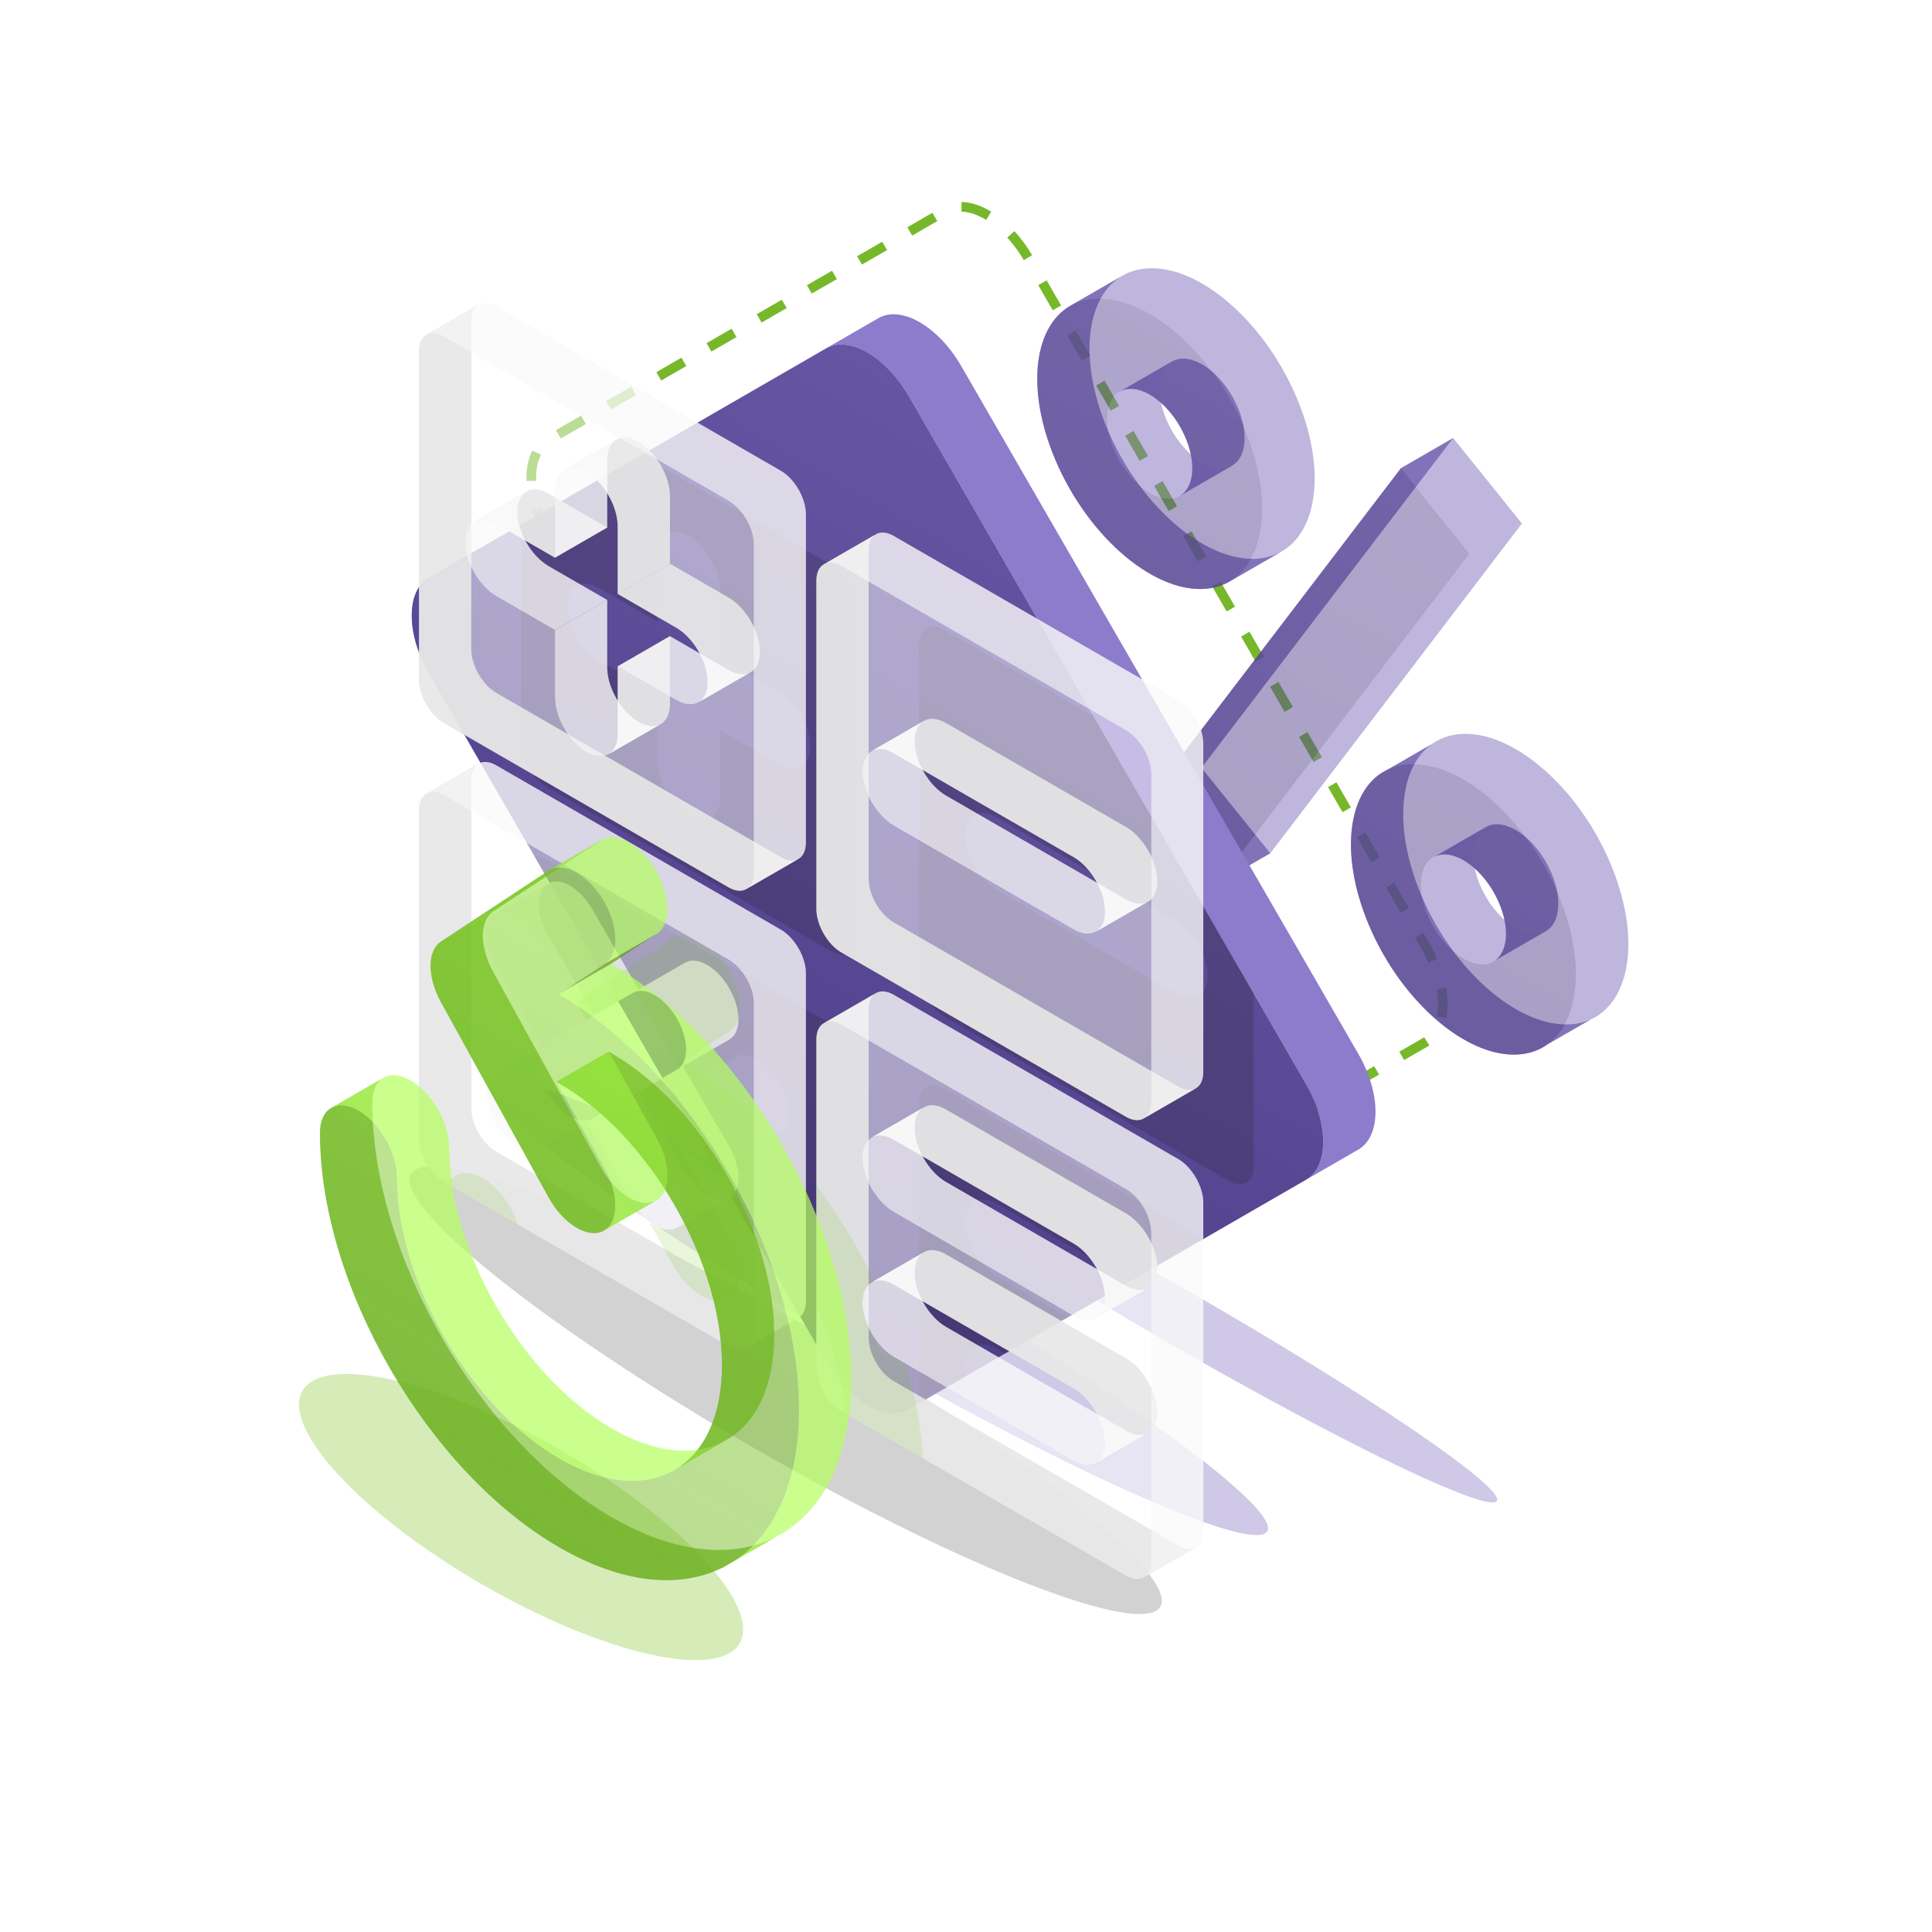 <svg width="1600" height="1600" viewBox="0 0 1600 1600" fill="none" xmlns="http://www.w3.org/2000/svg">
<g filter="url(#filter0_f_2420_590)">
<ellipse cx="981.428" cy="1093.85" rx="298.243" ry="22.696" transform="rotate(30 981.428 1093.85)" fill="#5E48AC" fill-opacity="0.3"/>
</g>
<g filter="url(#filter1_f_2420_590)">
<ellipse cx="727.577" cy="1082.22" rx="371.796" ry="39.695" transform="rotate(30 727.577 1082.22)" fill="#5E48AC" fill-opacity="0.3"/>
</g>
<g filter="url(#filter2_f_2420_590)">
<ellipse cx="650.612" cy="1151.33" rx="358.396" ry="54.531" transform="rotate(30 650.612 1151.33)" fill="#201F21" fill-opacity="0.2"/>
</g>
<g filter="url(#filter3_f_2420_590)">
<ellipse cx="431.53" cy="1256.36" rx="209.068" ry="64.452" transform="rotate(30 431.53 1256.36)" fill="#71C016" fill-opacity="0.3"/>
</g>
<path d="M454.205 443.603C435.265 410.799 435.265 375.342 454.205 364.407L783.125 174.505C802.064 163.571 832.771 181.299 851.71 214.103L1180.63 783.81C1199.57 816.614 1199.57 852.071 1180.63 863.005L851.71 1052.91C832.771 1063.84 802.064 1046.11 783.125 1013.31L454.205 443.603Z" stroke="#76B82A" stroke-width="8" stroke-dasharray="24 24"/>
<path fill-rule="evenodd" clip-rule="evenodd" d="M1008.66 731.639L951.754 660.848L995.055 635.848L1051.96 706.639L1008.66 731.639Z" fill="#544199" fill-opacity="0.7"/>
<path fill-rule="evenodd" clip-rule="evenodd" d="M951.754 660.847L1160.17 387.774L1203.47 362.774L995.055 635.847L951.754 660.847Z" fill="#544199" fill-opacity="0.7"/>
<path fill-rule="evenodd" clip-rule="evenodd" d="M886.52 253.159C857.201 269.817 849.882 318.956 871.503 374.681C897.243 441.02 954.249 491.571 998.83 487.589C1005.96 486.952 1012.35 484.957 1017.93 481.784L1061.23 456.784C1055.65 459.957 1049.26 461.952 1042.13 462.589C997.55 466.571 940.544 416.02 914.805 349.681C893.184 293.956 900.502 244.817 929.821 228.159L886.52 253.159Z" fill="#544199" fill-opacity="0.7"/>
<path fill-rule="evenodd" clip-rule="evenodd" d="M977.047 410.656C988.123 404.364 990.888 385.799 982.72 364.748C972.996 339.686 951.461 320.59 934.619 322.094C931.924 322.335 929.513 323.088 927.403 324.287L970.705 299.287C972.814 298.088 975.226 297.335 977.92 297.094C994.762 295.59 1016.3 314.686 1026.02 339.748C1034.19 360.799 1031.42 379.364 1020.35 385.656L977.047 410.656Z" fill="#544199" fill-opacity="0.7"/>
<path fill-rule="evenodd" clip-rule="evenodd" d="M1281.76 864.779C1275.28 869.467 1267.53 872.385 1258.62 873.181C1214.04 877.163 1157.03 826.612 1131.29 760.274C1110.7 707.202 1116.36 660.104 1142.27 641.349L1185.57 616.349C1159.66 635.104 1154 682.202 1174.59 735.274C1200.33 801.612 1257.34 852.163 1301.92 848.181C1310.84 847.385 1318.58 844.467 1325.06 839.779L1281.76 864.779Z" fill="#544199" fill-opacity="0.7"/>
<path fill-rule="evenodd" clip-rule="evenodd" d="M1185.67 710.86C1188.11 709.089 1191.04 707.986 1194.41 707.686C1211.25 706.181 1232.79 725.279 1242.51 750.34C1250.29 770.388 1248.15 788.182 1238.36 795.267L1281.66 770.267C1291.45 763.182 1293.59 745.388 1285.81 725.34C1276.09 700.279 1254.55 681.181 1237.71 682.686C1234.34 682.986 1231.41 684.089 1228.97 685.86L1185.67 710.86Z" fill="#544199" fill-opacity="0.7"/>
<g filter="url(#filter4_bii_2420_590)">
<path fill-rule="evenodd" clip-rule="evenodd" d="M1160.17 387.774L1217.07 458.566L1260.37 433.566L1203.47 362.774L1160.17 387.774Z" fill="#7F6EBD" fill-opacity="0.5"/>
</g>
<g filter="url(#filter5_bii_2420_590)">
<path fill-rule="evenodd" clip-rule="evenodd" d="M1217.07 458.566L1008.66 731.639L1051.96 706.639L1260.37 433.566L1217.07 458.566Z" fill="#7F6EBD" fill-opacity="0.5"/>
</g>
<g filter="url(#filter6_bii_2420_590)">
<path fill-rule="evenodd" clip-rule="evenodd" d="M1017.93 481.784C1047.25 465.126 1054.57 415.986 1032.95 360.262C1007.21 293.923 950.203 243.373 905.621 247.354C898.488 247.991 892.105 249.986 886.521 253.159L929.822 228.159C935.406 224.986 941.789 222.991 948.922 222.354C993.505 218.373 1050.51 268.922 1076.25 335.262C1097.87 390.986 1090.55 440.126 1061.23 456.784L1017.93 481.784Z" fill="#7F6EBD" fill-opacity="0.5"/>
</g>
<g filter="url(#filter7_bii_2420_590)">
<path fill-rule="evenodd" clip-rule="evenodd" d="M927.403 324.287C916.327 330.58 913.562 349.143 921.73 370.195C931.454 395.256 952.99 414.353 969.832 412.849C972.527 412.608 974.938 411.855 977.047 410.656L1020.35 385.656C1018.24 386.855 1015.83 387.608 1013.13 387.849C996.292 389.353 974.755 370.256 965.032 345.195C956.864 324.143 959.629 305.58 970.705 299.287L927.403 324.287Z" fill="#7F6EBD" fill-opacity="0.5"/>
</g>
<g filter="url(#filter8_bii_2420_590)">
<path fill-rule="evenodd" clip-rule="evenodd" d="M1142.27 641.349C1148.75 636.66 1156.49 633.742 1165.41 632.946C1209.99 628.964 1267 679.515 1292.74 745.854C1313.33 798.925 1307.67 846.023 1281.76 864.779L1325.06 839.779C1350.97 821.023 1356.63 773.925 1336.04 720.854C1310.3 654.515 1253.29 603.964 1208.71 607.946C1199.79 608.742 1192.05 611.66 1185.57 616.349L1142.27 641.349Z" fill="#7F6EBD" fill-opacity="0.5"/>
</g>
<g filter="url(#filter9_bii_2420_590)">
<path fill-rule="evenodd" clip-rule="evenodd" d="M1238.36 795.267C1235.91 797.039 1232.99 798.141 1229.62 798.442C1212.78 799.946 1191.24 780.848 1181.52 755.787C1173.74 735.738 1175.88 717.945 1185.67 710.86L1228.97 685.86C1219.18 692.945 1217.04 710.738 1224.82 730.787C1234.54 755.848 1256.08 774.946 1272.92 773.442C1276.29 773.141 1279.22 772.039 1281.66 770.267L1238.36 795.267Z" fill="#7F6EBD" fill-opacity="0.5"/>
</g>
<g filter="url(#filter10_b_2420_590)">
<path d="M1160.17 387.774L1217.07 458.566L1008.66 731.639L951.754 660.847L1160.17 387.774Z" fill="url(#paint0_linear_2420_590)" fill-opacity="0.5"/>
<path fill-rule="evenodd" clip-rule="evenodd" d="M998.831 487.589C1043.41 483.607 1058.69 426.601 1032.95 360.262C1007.21 293.923 950.203 243.372 905.621 247.354C861.039 251.336 845.764 308.342 871.503 374.681C897.243 441.02 954.249 491.571 998.831 487.589ZM969.832 412.849C986.674 411.345 992.444 389.809 982.721 364.748C972.997 339.686 951.461 320.59 934.619 322.094C917.778 323.598 912.007 345.134 921.731 370.195C931.454 395.257 952.99 414.353 969.832 412.849Z" fill="url(#paint1_linear_2420_590)" fill-opacity="0.5"/>
<path fill-rule="evenodd" clip-rule="evenodd" d="M1292.74 745.854C1318.47 812.193 1303.2 869.199 1258.62 873.181C1214.04 877.163 1157.03 826.612 1131.29 760.273C1105.55 693.934 1120.83 636.928 1165.41 632.946C1209.99 628.964 1267 679.515 1292.74 745.854ZM1242.51 750.34C1252.23 775.401 1246.46 796.937 1229.62 798.441C1212.78 799.945 1191.24 780.848 1181.52 755.787C1171.79 730.726 1177.57 709.19 1194.41 707.686C1211.25 706.181 1232.78 725.278 1242.51 750.34Z" fill="url(#paint2_linear_2420_590)" fill-opacity="0.5"/>
</g>
<g filter="url(#filter11_ii_2420_590)">
<path fill-rule="evenodd" clip-rule="evenodd" d="M684.124 288.505C703.064 277.571 733.771 295.299 752.71 328.103L1081.63 897.809C1100.57 930.614 1100.57 966.071 1081.63 977.005L1124.93 952.005C1143.87 941.071 1143.87 905.614 1124.93 872.809L796.011 303.103C777.072 270.299 746.365 252.571 727.425 263.505L684.124 288.505Z" fill="#8D7BCC"/>
</g>
<path fill-rule="evenodd" clip-rule="evenodd" d="M752.71 1166.91C733.771 1177.84 703.064 1160.11 684.124 1127.31L355.205 557.603C336.265 524.8 336.265 489.342 355.205 478.407L398.506 453.407C379.566 464.342 379.566 499.8 398.506 532.603L727.426 1102.31C746.365 1135.11 777.072 1152.84 796.011 1141.91L752.71 1166.91Z" fill="#6580E1"/>
<path d="M355.205 557.603C336.265 524.799 336.265 489.342 355.205 478.407L684.125 288.505C703.064 277.57 733.771 295.299 752.71 328.103L1081.63 897.809C1100.57 930.613 1100.57 966.07 1081.63 977.005L752.71 1166.91C733.771 1177.84 703.064 1160.11 684.125 1127.31L355.205 557.603Z" fill="url(#paint3_linear_2420_590)"/>
<mask id="mask0_2420_590" style="mask-type:alpha" maskUnits="userSpaceOnUse" x="341" y="285" width="755" height="886">
<path d="M355.205 557.603C336.265 524.799 336.265 489.342 355.205 478.407L684.125 288.505C703.064 277.57 733.771 295.299 752.71 328.103L1081.63 897.809C1100.57 930.613 1100.57 966.07 1081.63 977.005L752.71 1166.91C733.771 1177.84 703.064 1160.11 684.125 1127.31L355.205 557.603Z" fill="url(#paint4_linear_2420_590)"/>
</mask>
<g mask="url(#mask0_2420_590)">
<g filter="url(#filter12_f_2420_590)">
<path fill-rule="evenodd" clip-rule="evenodd" d="M432 343.839C432 330.584 441.306 325.211 452.785 331.839L688.344 467.839C699.823 474.466 709.128 490.584 709.128 503.839V775.839C709.128 789.094 699.823 794.466 688.344 787.839L452.785 651.839C441.306 645.211 432 629.094 432 615.839V343.839ZM570.564 675.839C584.913 684.123 596.545 677.407 596.545 660.839V604.839L645.042 632.839C659.391 641.123 671.023 634.407 671.023 617.839C671.023 601.27 659.391 581.123 645.042 572.839L596.545 544.839V488.839C596.545 472.27 584.913 452.123 570.564 443.839C556.215 435.555 544.583 442.27 544.583 458.839V514.839L496.086 486.839C481.737 478.555 470.105 485.27 470.105 501.839C470.105 518.407 481.737 538.555 496.086 546.839L544.583 574.839V630.839C544.583 647.407 556.215 667.555 570.564 675.839Z" fill="#201F21" fill-opacity="0.2"/>
<path fill-rule="evenodd" clip-rule="evenodd" d="M761.09 533.839C761.09 520.584 770.395 515.211 781.874 521.839L1017.43 657.839C1028.91 664.466 1038.22 680.584 1038.22 693.839V965.839C1038.22 979.094 1028.91 984.466 1017.43 977.839L781.874 841.839C770.395 835.211 761.09 819.094 761.09 805.839V533.839ZM974.132 762.839C988.481 771.123 1000.11 791.27 1000.11 807.839C1000.11 824.407 988.481 831.123 974.132 822.839L825.176 736.839C810.827 728.555 799.195 708.407 799.195 691.839C799.195 675.27 810.827 668.555 825.176 676.839L974.132 762.839Z" fill="#201F21" fill-opacity="0.2"/>
<path fill-rule="evenodd" clip-rule="evenodd" d="M452.785 711.839C441.306 705.211 432 710.584 432 723.839V995.839C432 1009.09 441.306 1025.21 452.785 1031.84L688.344 1167.84C699.823 1174.47 709.128 1169.09 709.128 1155.84V883.839C709.128 870.584 699.823 854.466 688.344 847.839L452.785 711.839ZM645.658 1027.48C655.804 1045.05 655.804 1064.05 645.658 1069.9C635.512 1075.76 619.061 1066.27 608.915 1048.69L570.564 982.265L532.213 1004.41C522.067 1010.27 505.616 1000.77 495.471 983.194C485.324 965.621 485.324 946.626 495.471 940.768L533.822 918.626L495.471 852.199C485.324 834.626 485.324 815.631 495.471 809.773C505.616 803.915 522.067 813.412 532.213 830.986L570.564 897.412L608.915 875.27C619.061 869.412 635.512 878.91 645.658 896.483C655.804 914.057 655.804 933.052 645.658 938.91L607.306 961.052L645.658 1027.48Z" fill="#201F21" fill-opacity="0.2"/>
<path fill-rule="evenodd" clip-rule="evenodd" d="M781.874 901.839C770.395 895.211 761.09 900.584 761.09 913.839V1185.84C761.09 1199.09 770.395 1215.21 781.874 1221.84L1017.43 1357.84C1028.91 1364.47 1038.22 1359.09 1038.22 1345.84V1073.84C1038.22 1060.58 1028.91 1044.47 1017.43 1037.84L781.874 901.839ZM1000.11 1247.84C1000.11 1231.27 988.481 1211.12 974.132 1202.84L825.176 1116.84C810.827 1108.55 799.195 1115.27 799.195 1131.84C799.195 1148.41 810.827 1168.55 825.176 1176.84L974.132 1262.84C988.481 1271.12 1000.11 1264.41 1000.11 1247.84ZM974.132 1082.84C988.481 1091.12 1000.11 1111.27 1000.11 1127.84C1000.11 1144.41 988.481 1151.12 974.132 1142.84L825.176 1056.84C810.827 1048.55 799.195 1028.41 799.195 1011.84C799.195 995.27 810.827 988.555 825.176 996.839L974.132 1082.84Z" fill="#201F21" fill-opacity="0.2"/>
</g>
</g>
<path fill-rule="evenodd" clip-rule="evenodd" d="M618.485 736.022C614.694 738.486 609.313 738.285 603.344 734.839L367.785 598.839C356.306 592.211 347 576.094 347 562.839V290.839C347 284.476 349.144 279.93 352.643 277.655L395.945 252.655C392.445 254.93 390.301 259.476 390.301 265.839V537.839C390.301 551.094 399.607 567.211 411.086 573.839L646.645 709.839C652.614 713.285 657.995 713.486 661.786 711.022L618.485 736.022Z" fill="#CDCDCD" fill-opacity="0.9"/>
<path fill-rule="evenodd" clip-rule="evenodd" d="M503.362 624.97C508.399 622.406 511.545 616.455 511.545 607.839V551.839L554.846 526.839V582.839C554.846 591.455 551.701 597.406 546.664 599.97L503.362 624.97Z" fill="#CDCDCD" fill-opacity="0.9"/>
<path fill-rule="evenodd" clip-rule="evenodd" d="M577.841 581.97C582.878 579.406 586.023 573.455 586.023 564.839C586.023 548.27 574.391 528.123 560.042 519.839L511.545 491.839L554.846 466.839L603.344 494.839C617.692 503.123 629.324 523.27 629.324 539.839C629.324 548.455 626.179 554.406 621.142 556.97L577.841 581.97Z" fill="#CDCDCD" fill-opacity="0.9"/>
<path fill-rule="evenodd" clip-rule="evenodd" d="M511.545 491.839V435.839C511.545 419.27 499.912 399.123 485.564 390.839C478.677 386.862 472.415 386.342 467.766 388.708L511.067 363.708C515.717 361.342 521.978 361.862 528.865 365.839C543.213 374.123 554.846 394.27 554.846 410.839V466.839L511.545 491.839Z" fill="#CDCDCD" fill-opacity="0.9"/>
<path fill-rule="evenodd" clip-rule="evenodd" d="M459.583 461.839L411.086 433.839C404.198 429.863 397.937 429.342 393.287 431.708L436.588 406.708C441.238 404.342 447.499 404.863 454.387 408.839L502.884 436.839L459.583 461.839Z" fill="#CDCDCD" fill-opacity="0.9"/>
<path fill-rule="evenodd" clip-rule="evenodd" d="M947.575 926.022C943.784 928.487 938.403 928.285 932.433 924.839L696.874 788.839C685.395 782.211 676.09 766.094 676.09 752.839V480.839C676.09 474.476 678.234 469.93 681.733 467.655L725.034 442.655C721.535 444.93 719.391 449.476 719.391 455.839V727.839C719.391 741.094 728.697 757.211 740.176 763.839L975.735 899.839C981.704 903.285 987.085 903.487 990.876 901.022L947.575 926.022Z" fill="#CDCDCD" fill-opacity="0.9"/>
<path fill-rule="evenodd" clip-rule="evenodd" d="M721.249 622.36C725.988 619.279 732.714 619.531 740.176 623.839L889.132 709.839C903.48 718.123 915.113 738.27 915.113 754.839C915.113 762.792 912.433 768.475 908.058 771.318L951.36 746.318C955.734 743.475 958.414 737.792 958.414 729.839C958.414 713.27 946.781 693.123 932.433 684.839L783.477 598.839C776.016 594.531 769.289 594.279 764.55 597.36L721.249 622.36Z" fill="#CDCDCD" fill-opacity="0.9"/>
<path fill-rule="evenodd" clip-rule="evenodd" d="M353.546 657.134C349.516 659.185 347 663.946 347 670.839V942.839C347 956.094 356.306 972.211 367.785 978.839L603.344 1114.84C608.854 1118.02 613.863 1118.44 617.582 1116.54L660.884 1091.54C657.164 1093.44 652.155 1093.02 646.645 1089.84L411.086 953.839C399.607 947.211 390.301 931.094 390.301 917.839V645.839C390.301 638.946 392.817 634.185 396.847 632.134L353.546 657.134Z" fill="#CDCDCD" fill-opacity="0.9"/>
<path fill-rule="evenodd" clip-rule="evenodd" d="M485.564 929.266L447.213 951.408L490.514 926.408L528.865 904.266L485.564 929.266Z" fill="#CDCDCD" fill-opacity="0.9"/>
<path fill-rule="evenodd" clip-rule="evenodd" d="M410.471 887.768L448.822 865.626L492.123 840.626L453.772 862.768L410.471 887.768Z" fill="#CDCDCD" fill-opacity="0.9"/>
<path fill-rule="evenodd" clip-rule="evenodd" d="M410.471 756.773C420.616 750.914 437.067 760.412 447.213 777.986L485.564 844.412L528.865 819.412L490.514 752.986C480.368 735.412 463.918 725.914 453.772 731.773L410.471 756.773Z" fill="#CDCDCD" fill-opacity="0.9"/>
<path fill-rule="evenodd" clip-rule="evenodd" d="M485.564 844.412L523.916 822.27L567.217 797.27L528.866 819.412L485.564 844.412Z" fill="#CDCDCD" fill-opacity="0.9"/>
<path fill-rule="evenodd" clip-rule="evenodd" d="M523.915 822.27C534.061 816.412 550.512 825.909 560.657 843.483C570.803 861.057 570.803 880.052 560.657 885.91L603.958 860.91C614.105 855.052 614.105 836.057 603.958 818.483C593.813 800.909 577.363 791.412 567.216 797.27L523.915 822.27Z" fill="#CDCDCD" fill-opacity="0.9"/>
<path fill-rule="evenodd" clip-rule="evenodd" d="M560.657 885.91L522.306 908.052L565.607 883.052L603.958 860.91L560.657 885.91Z" fill="#CDCDCD" fill-opacity="0.9"/>
<path fill-rule="evenodd" clip-rule="evenodd" d="M522.306 908.052L560.657 974.478C570.803 992.052 570.803 1011.05 560.657 1016.9L603.958 991.905C614.104 986.047 614.104 967.052 603.958 949.478L565.607 883.052L522.306 908.052Z" fill="#CDCDCD" fill-opacity="0.9"/>
<path fill-rule="evenodd" clip-rule="evenodd" d="M682.636 847.134C678.606 849.185 676.09 853.946 676.09 860.839V1132.84C676.09 1146.09 685.395 1162.21 696.874 1168.84L932.433 1304.84C937.943 1308.02 942.953 1308.44 946.672 1306.54L989.973 1281.54C986.254 1283.44 981.245 1283.02 975.735 1279.84L740.176 1143.84C728.697 1137.21 719.391 1121.09 719.391 1107.84V835.839C719.391 828.946 721.907 824.185 725.937 822.134L682.636 847.134Z" fill="#CDCDCD" fill-opacity="0.9"/>
<path fill-rule="evenodd" clip-rule="evenodd" d="M906.93 1211.97C911.967 1209.41 915.112 1203.45 915.112 1194.84C915.112 1178.27 903.48 1158.12 889.132 1149.84L740.175 1063.84C733.288 1059.86 727.027 1059.34 722.377 1061.71L765.678 1036.71C770.328 1034.34 776.589 1034.86 783.476 1038.84L932.433 1124.84C946.781 1133.12 958.414 1153.27 958.414 1169.84C958.414 1178.45 955.268 1184.41 950.231 1186.97L906.93 1211.97Z" fill="#CDCDCD" fill-opacity="0.9"/>
<path fill-rule="evenodd" clip-rule="evenodd" d="M721.249 942.36C725.988 939.279 732.714 939.531 740.176 943.839L889.132 1029.84C903.48 1038.12 915.113 1058.27 915.113 1074.84C915.113 1082.79 912.433 1088.47 908.058 1091.32L951.36 1066.32C955.734 1063.47 958.414 1057.79 958.414 1049.84C958.414 1033.27 946.781 1013.12 932.433 1004.84L783.477 918.839C776.016 914.531 769.289 914.279 764.55 917.36L721.249 942.36Z" fill="#CDCDCD" fill-opacity="0.9"/>
<g filter="url(#filter13_bii_2420_590)">
<path fill-rule="evenodd" clip-rule="evenodd" d="M352.644 277.655C356.434 275.191 361.816 275.392 367.785 278.839L603.344 414.839C614.823 421.466 624.128 437.584 624.128 450.839V722.839C624.128 729.201 621.984 733.747 618.485 736.022L661.786 711.022C665.286 708.747 667.43 704.201 667.43 697.839V425.839C667.43 412.584 658.124 396.466 646.645 389.839L411.086 253.839C405.117 250.392 399.736 250.191 395.945 252.655L352.644 277.655Z" fill="#FAFAFA" fill-opacity="0.8"/>
</g>
<g filter="url(#filter14_bii_2420_590)">
<path fill-rule="evenodd" clip-rule="evenodd" d="M511.545 551.839L560.042 579.839C566.93 583.815 573.191 584.336 577.841 581.97L621.142 556.97C616.492 559.336 610.231 558.815 603.344 554.839L554.846 526.839L511.545 551.839Z" fill="#FAFAFA" fill-opacity="0.8"/>
</g>
<g filter="url(#filter15_bii_2420_590)">
<path fill-rule="evenodd" clip-rule="evenodd" d="M467.766 388.708C462.728 391.271 459.583 397.223 459.583 405.839V461.839L502.884 436.839V380.839C502.884 372.223 506.03 366.271 511.067 363.708L467.766 388.708Z" fill="#FAFAFA" fill-opacity="0.8"/>
</g>
<g filter="url(#filter16_bii_2420_590)">
<path fill-rule="evenodd" clip-rule="evenodd" d="M393.288 431.708C388.251 434.271 385.105 440.223 385.105 448.839C385.105 465.408 396.738 485.555 411.086 493.839L459.584 521.839L502.885 496.839L454.388 468.839C440.039 460.555 428.407 440.408 428.407 423.839C428.407 415.223 431.552 409.271 436.589 406.708L393.288 431.708Z" fill="#FAFAFA" fill-opacity="0.8"/>
</g>
<g filter="url(#filter17_bii_2420_590)">
<path fill-rule="evenodd" clip-rule="evenodd" d="M459.583 521.839V577.839C459.583 594.408 471.215 614.555 485.564 622.839C492.451 626.815 498.712 627.336 503.362 624.97L546.663 599.97C542.014 602.336 535.752 601.815 528.865 597.839C514.517 589.555 502.884 569.408 502.884 552.839V496.839L459.583 521.839Z" fill="#FAFAFA" fill-opacity="0.8"/>
</g>
<g filter="url(#filter18_bii_2420_590)">
<path fill-rule="evenodd" clip-rule="evenodd" d="M681.732 467.655C685.523 465.191 690.905 465.392 696.874 468.839L932.433 604.839C943.912 611.466 953.217 627.584 953.217 640.839V912.839C953.217 919.201 951.073 923.747 947.574 926.022L990.875 901.022C994.375 898.747 996.519 894.201 996.519 887.839V615.839C996.519 602.584 987.213 586.466 975.734 579.839L740.175 443.839C734.206 440.392 728.825 440.191 725.034 442.655L681.732 467.655Z" fill="#FAFAFA" fill-opacity="0.8"/>
</g>
<g filter="url(#filter19_bii_2420_590)">
<path fill-rule="evenodd" clip-rule="evenodd" d="M908.058 771.318C903.319 774.398 896.593 774.146 889.131 769.839L740.175 683.839C725.827 675.555 714.194 655.408 714.194 638.839C714.194 630.886 716.874 625.203 721.249 622.359L764.55 597.359C760.176 600.203 757.496 605.886 757.496 613.839C757.496 630.408 769.128 650.555 783.476 658.839L932.433 744.839C939.894 749.146 946.621 749.398 951.359 746.318L908.058 771.318Z" fill="#FAFAFA" fill-opacity="0.8"/>
</g>
<g filter="url(#filter20_bii_2420_590)">
<path fill-rule="evenodd" clip-rule="evenodd" d="M617.582 1116.54C621.612 1114.49 624.128 1109.73 624.128 1102.84V830.839C624.128 817.584 614.823 801.466 603.344 794.839L367.785 658.839C362.275 655.658 357.266 655.241 353.546 657.134L396.847 632.134C400.567 630.241 405.576 630.658 411.086 633.839L646.645 769.839C658.124 776.466 667.429 792.584 667.429 805.839V1077.84C667.429 1084.73 664.913 1089.49 660.884 1091.54L617.582 1116.54Z" fill="#FAFAFA" fill-opacity="0.8"/>
</g>
<g filter="url(#filter21_bii_2420_590)">
<path fill-rule="evenodd" clip-rule="evenodd" d="M560.658 1016.9C550.512 1022.76 534.062 1013.27 523.916 995.692L485.564 929.266L528.866 904.266L567.217 970.692C577.363 988.266 593.813 997.763 603.959 991.905L560.658 1016.9Z" fill="#FAFAFA" fill-opacity="0.8"/>
</g>
<g filter="url(#filter22_bii_2420_590)">
<path fill-rule="evenodd" clip-rule="evenodd" d="M447.213 951.408C437.067 957.266 420.617 947.768 410.471 930.195C400.325 912.621 400.325 893.626 410.471 887.768L453.772 862.768C443.626 868.626 443.626 887.621 453.772 905.195C463.918 922.768 480.368 932.266 490.515 926.408L447.213 951.408Z" fill="#FAFAFA" fill-opacity="0.8"/>
</g>
<g filter="url(#filter23_bii_2420_590)">
<path fill-rule="evenodd" clip-rule="evenodd" d="M448.822 865.626L410.471 799.199C400.325 781.626 400.325 762.631 410.471 756.772L453.772 731.772C443.626 737.631 443.626 756.626 453.772 774.199L492.124 840.626L448.822 865.626Z" fill="#FAFAFA" fill-opacity="0.8"/>
</g>
<g filter="url(#filter24_bii_2420_590)">
<path fill-rule="evenodd" clip-rule="evenodd" d="M946.672 1306.54C950.702 1304.49 953.218 1299.73 953.218 1292.84V1020.84C953.218 1007.58 943.913 991.466 932.433 984.839L696.875 848.839C691.365 845.658 686.355 845.241 682.636 847.134L725.937 822.134C729.657 820.241 734.666 820.658 740.176 823.839L975.735 959.839C987.214 966.466 996.519 982.584 996.519 995.839V1267.84C996.519 1274.73 994.003 1279.49 989.974 1281.54L946.672 1306.54Z" fill="#FAFAFA" fill-opacity="0.8"/>
</g>
<g filter="url(#filter25_bii_2420_590)">
<path fill-rule="evenodd" clip-rule="evenodd" d="M722.377 1061.71C717.34 1064.27 714.194 1070.22 714.194 1078.84C714.194 1095.41 725.827 1115.55 740.175 1123.84L889.131 1209.84C896.019 1213.81 902.28 1214.34 906.93 1211.97L950.231 1186.97C945.581 1189.34 939.32 1188.81 932.433 1184.84L783.476 1098.84C769.128 1090.55 757.496 1070.41 757.496 1053.84C757.496 1045.22 760.641 1039.27 765.678 1036.71L722.377 1061.71Z" fill="#FAFAFA" fill-opacity="0.8"/>
</g>
<g filter="url(#filter26_bii_2420_590)">
<path fill-rule="evenodd" clip-rule="evenodd" d="M908.058 1091.32C903.319 1094.4 896.593 1094.15 889.131 1089.84L740.175 1003.84C725.827 995.555 714.194 975.408 714.194 958.839C714.194 950.886 716.874 945.203 721.249 942.359L764.55 917.359C760.176 920.203 757.496 925.886 757.496 933.839C757.496 950.408 769.128 970.555 783.476 978.839L932.433 1064.84C939.894 1069.15 946.621 1069.4 951.359 1066.32L908.058 1091.32Z" fill="#FAFAFA" fill-opacity="0.8"/>
</g>
<g filter="url(#filter27_b_2420_590)">
<path fill-rule="evenodd" clip-rule="evenodd" d="M347 290.839C347 277.584 356.306 272.211 367.785 278.839L603.344 414.839C614.823 421.466 624.128 437.584 624.128 450.839V722.839C624.128 736.094 614.823 741.466 603.344 734.839L367.785 598.839C356.306 592.211 347 576.094 347 562.839V290.839ZM485.564 622.839C499.913 631.123 511.545 624.407 511.545 607.839V551.839L560.042 579.839C574.391 588.123 586.023 581.407 586.023 564.839C586.023 548.27 574.391 528.123 560.042 519.839L511.545 491.839V435.839C511.545 419.27 499.913 399.123 485.564 390.839C471.215 382.555 459.583 389.27 459.583 405.839V461.839L411.086 433.839C396.737 425.555 385.105 432.27 385.105 448.839C385.105 465.407 396.737 485.555 411.086 493.839L459.583 521.839V577.839C459.583 594.407 471.215 614.555 485.564 622.839Z" fill="white" fill-opacity="0.5"/>
<path fill-rule="evenodd" clip-rule="evenodd" d="M676.09 480.839C676.09 467.584 685.395 462.211 696.874 468.839L932.433 604.839C943.912 611.466 953.218 627.584 953.218 640.839V912.839C953.218 926.094 943.912 931.466 932.433 924.839L696.874 788.839C685.395 782.211 676.09 766.094 676.09 752.839V480.839ZM889.132 709.839C903.481 718.123 915.113 738.27 915.113 754.839C915.113 771.407 903.481 778.123 889.132 769.839L740.176 683.839C725.827 675.555 714.195 655.407 714.195 638.839C714.195 622.27 725.827 615.555 740.176 623.839L889.132 709.839Z" fill="white" fill-opacity="0.5"/>
<path fill-rule="evenodd" clip-rule="evenodd" d="M367.785 658.839C356.306 652.211 347 657.584 347 670.839V942.839C347 956.094 356.306 972.211 367.785 978.839L603.344 1114.84C614.823 1121.47 624.128 1116.09 624.128 1102.84V830.839C624.128 817.584 614.823 801.466 603.344 794.839L367.785 658.839ZM560.658 974.478C570.804 992.052 570.804 1011.05 560.658 1016.9C550.512 1022.76 534.061 1013.27 523.915 995.692L485.564 929.265L447.213 951.407C437.067 957.265 420.616 947.768 410.471 930.194C400.324 912.621 400.324 893.626 410.471 887.768L448.822 865.626L410.471 799.199C400.324 781.626 400.324 762.631 410.471 756.773C420.616 750.915 437.067 760.412 447.213 777.986L485.564 844.412L523.915 822.27C534.061 816.412 550.512 825.91 560.658 843.483C570.804 861.057 570.804 880.052 560.658 885.91L522.306 908.052L560.658 974.478Z" fill="white" fill-opacity="0.5"/>
<path fill-rule="evenodd" clip-rule="evenodd" d="M696.874 848.839C685.395 842.211 676.09 847.584 676.09 860.839V1132.84C676.09 1146.09 685.395 1162.21 696.874 1168.84L932.433 1304.84C943.912 1311.47 953.218 1306.09 953.218 1292.84V1020.84C953.218 1007.58 943.912 991.466 932.433 984.839L696.874 848.839ZM915.113 1194.84C915.113 1178.27 903.481 1158.12 889.132 1149.84L740.176 1063.84C725.827 1055.55 714.195 1062.27 714.195 1078.84C714.195 1095.41 725.827 1115.55 740.176 1123.84L889.132 1209.84C903.481 1218.12 915.113 1211.41 915.113 1194.84ZM889.132 1029.84C903.481 1038.12 915.113 1058.27 915.113 1074.84C915.113 1091.41 903.481 1098.12 889.132 1089.84L740.176 1003.84C725.827 995.555 714.195 975.407 714.195 958.839C714.195 942.27 725.827 935.555 740.176 943.839L889.132 1029.84Z" fill="white" fill-opacity="0.5"/>
</g>
<mask id="mask1_2420_590" style="mask-type:alpha" maskUnits="userSpaceOnUse" x="347" y="276" width="607" height="1032">
<path fill-rule="evenodd" clip-rule="evenodd" d="M347 290.839C347 277.584 356.306 272.211 367.785 278.839L603.344 414.839C614.823 421.466 624.128 437.584 624.128 450.839V722.839C624.128 736.094 614.823 741.466 603.344 734.839L367.785 598.839C356.306 592.211 347 576.094 347 562.839V290.839ZM485.564 622.839C499.913 631.123 511.545 624.407 511.545 607.839V551.839L560.042 579.839C574.391 588.123 586.023 581.407 586.023 564.839C586.023 548.27 574.391 528.123 560.042 519.839L511.545 491.839V435.839C511.545 419.27 499.913 399.123 485.564 390.839C471.215 382.555 459.583 389.27 459.583 405.839V461.839L411.086 433.839C396.737 425.555 385.105 432.27 385.105 448.839C385.105 465.407 396.737 485.555 411.086 493.839L459.583 521.839V577.839C459.583 594.407 471.215 614.555 485.564 622.839Z" fill="white" fill-opacity="0.5"/>
<path fill-rule="evenodd" clip-rule="evenodd" d="M676.09 480.839C676.09 467.584 685.395 462.211 696.874 468.839L932.433 604.839C943.912 611.466 953.218 627.584 953.218 640.839V912.839C953.218 926.094 943.912 931.466 932.433 924.839L696.874 788.839C685.395 782.211 676.09 766.094 676.09 752.839V480.839ZM889.132 709.839C903.481 718.123 915.113 738.27 915.113 754.839C915.113 771.407 903.481 778.123 889.132 769.839L740.176 683.839C725.827 675.555 714.195 655.407 714.195 638.839C714.195 622.27 725.827 615.555 740.176 623.839L889.132 709.839Z" fill="white" fill-opacity="0.5"/>
<path fill-rule="evenodd" clip-rule="evenodd" d="M367.785 658.839C356.306 652.211 347 657.584 347 670.839V942.839C347 956.094 356.306 972.211 367.785 978.839L603.344 1114.84C614.823 1121.47 624.128 1116.09 624.128 1102.84V830.839C624.128 817.584 614.823 801.466 603.344 794.839L367.785 658.839ZM560.658 974.478C570.804 992.052 570.804 1011.05 560.658 1016.9C550.512 1022.76 534.061 1013.27 523.915 995.692L485.564 929.265L447.213 951.407C437.067 957.265 420.616 947.768 410.471 930.194C400.324 912.621 400.324 893.626 410.471 887.768L448.822 865.626L410.471 799.199C400.324 781.626 400.324 762.631 410.471 756.773C420.616 750.915 437.067 760.412 447.213 777.986L485.564 844.412L523.915 822.27C534.061 816.412 550.512 825.91 560.658 843.483C570.804 861.057 570.804 880.052 560.658 885.91L522.306 908.052L560.658 974.478Z" fill="white" fill-opacity="0.5"/>
<path fill-rule="evenodd" clip-rule="evenodd" d="M696.874 848.839C685.395 842.211 676.09 847.584 676.09 860.839V1132.84C676.09 1146.09 685.395 1162.21 696.874 1168.84L932.433 1304.84C943.912 1311.47 953.218 1306.09 953.218 1292.84V1020.84C953.218 1007.58 943.912 991.466 932.433 984.839L696.874 848.839ZM915.113 1194.84C915.113 1178.27 903.481 1158.12 889.132 1149.84L740.176 1063.84C725.827 1055.55 714.195 1062.27 714.195 1078.84C714.195 1095.41 725.827 1115.55 740.176 1123.84L889.132 1209.84C903.481 1218.12 915.113 1211.41 915.113 1194.84ZM889.132 1029.84C903.481 1038.12 915.113 1058.27 915.113 1074.84C915.113 1091.41 903.481 1098.12 889.132 1089.84L740.176 1003.84C725.827 995.555 714.195 975.407 714.195 958.839C714.195 942.27 725.827 935.555 740.176 943.839L889.132 1029.84Z" fill="white" fill-opacity="0.5"/>
</mask>
<g mask="url(#mask1_2420_590)">
<g filter="url(#filter28_f_2420_590)">
<path d="M603.947 854.064C615.952 846.154 615.257 822.492 602.394 801.214C589.531 779.935 569.371 769.098 557.366 777.008L468.162 835.782C456.737 843.309 456.737 865.225 468.162 885.944L557.366 1047.72C569.371 1069.49 589.531 1081.94 602.394 1075.51C615.257 1069.08 615.952 1046.23 603.947 1024.45L563.941 951.899C564.726 952.419 565.52 952.912 566.32 953.374C640.659 996.293 700.922 1100.62 700.922 1186.39C700.922 1272.16 640.659 1306.9 566.32 1263.98C491.981 1221.06 431.717 1116.74 431.717 1030.97C431.717 1010.66 417.454 985.972 399.859 975.813C382.264 965.655 368 973.877 368 994.178C368 1120.55 456.791 1274.26 566.32 1337.5C675.849 1400.74 764.64 1349.55 764.64 1223.18C764.64 1096.8 675.849 943.093 566.32 879.857C566.046 879.698 565.772 879.544 565.5 879.395L603.947 854.064Z" fill="#71C016" fill-opacity="0.3"/>
</g>
</g>
<path fill-rule="evenodd" clip-rule="evenodd" d="M455.845 720.148C455.34 720.405 454.846 720.692 454.366 721.008L497.667 696.008C498.148 695.692 498.641 695.405 499.146 695.148L455.845 720.148Z" fill="#5FA312" fill-opacity="0.7"/>
<path fill-rule="evenodd" clip-rule="evenodd" d="M454.366 721.008L365.162 779.782L408.463 754.782L497.667 696.008L454.366 721.008Z" fill="#5FA312" fill-opacity="0.7"/>
<path fill-rule="evenodd" clip-rule="evenodd" d="M365.162 779.782C353.738 787.309 353.738 809.225 365.162 829.944L454.366 991.722C466.371 1013.49 486.531 1025.94 499.394 1019.51L542.696 994.51C529.833 1000.94 509.672 988.494 497.668 966.722L408.463 804.944C397.039 784.225 397.039 762.309 408.463 754.782L365.162 779.782Z" fill="#5FA312" fill-opacity="0.7"/>
<path fill-rule="evenodd" clip-rule="evenodd" d="M499.395 1019.51L542.696 994.51L499.395 1019.51Z" fill="#5FA312" fill-opacity="0.7"/>
<path fill-rule="evenodd" clip-rule="evenodd" d="M460.94 895.899C461.726 896.42 462.519 896.912 463.319 897.374C537.658 940.293 597.922 1044.62 597.922 1130.39C597.922 1171.56 584.037 1200.97 561.376 1215.68L604.677 1190.68C627.339 1175.97 641.224 1146.56 641.224 1105.39C641.224 1019.62 580.959 915.293 506.621 872.374C505.82 871.912 505.027 871.42 504.242 870.899L460.94 895.899Z" fill="#5FA312" fill-opacity="0.7"/>
<path fill-rule="evenodd" clip-rule="evenodd" d="M275.033 917.193C268.857 920.331 265 927.621 265 938.178C265 1064.55 353.791 1218.26 463.32 1281.5C515.894 1311.85 563.69 1315.84 599.181 1297.81L642.482 1272.81C606.991 1290.84 559.195 1286.85 506.621 1256.5C397.092 1193.26 308.301 1039.55 308.301 913.178C308.301 902.621 312.158 895.331 318.335 892.193L275.033 917.193Z" fill="#5FA312" fill-opacity="0.7"/>
<path fill-rule="evenodd" clip-rule="evenodd" d="M462.5 823.395L500.947 798.063L544.248 773.063L505.801 798.395L462.5 823.395Z" fill="#5FA312" fill-opacity="0.7"/>
<g filter="url(#filter29_bii_2420_590)">
<path fill-rule="evenodd" clip-rule="evenodd" d="M500.947 798.064C512.952 790.153 512.257 766.492 499.394 745.214C487.046 724.786 467.972 713.982 455.845 720.148L499.146 695.148C511.273 688.982 530.347 699.786 542.695 720.214C555.558 741.492 556.253 765.153 544.248 773.064L500.947 798.064Z" fill="#B4FF5E" fill-opacity="0.7"/>
</g>
<g filter="url(#filter30_bii_2420_590)">
<path fill-rule="evenodd" clip-rule="evenodd" d="M499.394 1019.51C512.257 1013.08 512.951 990.225 500.946 968.453L460.94 895.899L504.242 870.899L544.248 943.453C556.253 965.225 555.558 988.084 542.695 994.509L499.394 1019.51Z" fill="#B4FF5E" fill-opacity="0.7"/>
</g>
<g filter="url(#filter31_bii_2420_590)">
<path fill-rule="evenodd" clip-rule="evenodd" d="M561.376 1215.68C536.826 1231.62 501.976 1230.3 463.32 1207.98C388.981 1165.06 328.717 1060.74 328.717 974.965C328.717 954.664 314.453 929.972 296.858 919.814C288.413 914.938 280.735 914.296 275.033 917.193L318.334 892.193C324.036 889.296 331.714 889.938 340.16 894.814C357.755 904.972 372.018 929.664 372.018 949.965C372.018 1035.74 432.282 1140.06 506.621 1182.98C545.277 1205.3 580.127 1206.62 604.677 1190.68L561.376 1215.68Z" fill="#B4FF5E" fill-opacity="0.7"/>
</g>
<g filter="url(#filter32_bii_2420_590)">
<path fill-rule="evenodd" clip-rule="evenodd" d="M599.182 1297.81C637.631 1278.28 661.64 1232.89 661.64 1167.18C661.64 1040.8 572.849 887.094 463.32 823.857C463.046 823.699 462.773 823.545 462.5 823.396L505.801 798.396C506.074 798.545 506.347 798.699 506.621 798.857C616.15 862.094 704.941 1015.8 704.941 1142.18C704.941 1207.89 680.932 1253.28 642.483 1272.81L599.182 1297.81Z" fill="#B4FF5E" fill-opacity="0.7"/>
</g>
<g filter="url(#filter33_b_2420_590)">
<path d="M500.947 798.064C512.952 790.154 512.257 766.492 499.394 745.214C486.531 723.935 466.371 713.098 454.366 721.008L365.162 779.782C353.737 787.309 353.737 809.225 365.162 829.944L454.366 991.721C466.371 1013.49 486.531 1025.94 499.394 1019.51C512.257 1013.08 512.952 990.225 500.947 968.453L460.941 895.899C461.726 896.419 462.52 896.912 463.32 897.374C537.659 940.293 597.922 1044.62 597.922 1130.39C597.922 1216.16 537.659 1250.9 463.32 1207.98C388.981 1165.06 328.717 1060.74 328.717 974.965C328.717 954.664 314.454 929.972 296.859 919.813C279.264 909.655 265 917.877 265 938.178C265 1064.55 353.791 1218.26 463.32 1281.5C572.849 1344.74 661.64 1293.55 661.64 1167.18C661.64 1040.8 572.849 887.093 463.32 823.857C463.046 823.698 462.772 823.544 462.5 823.395L500.947 798.064Z" fill="url(#paint5_linear_2420_590)" fill-opacity="0.5"/>
</g>
<defs>
<filter id="filter0_f_2420_590" x="622.889" y="843.418" width="717.079" height="500.856" filterUnits="userSpaceOnUse" color-interpolation-filters="sRGB">
<feFlood flood-opacity="0" result="BackgroundImageFix"/>
<feBlend mode="normal" in="SourceGraphic" in2="BackgroundImageFix" result="shape"/>
<feGaussianBlur stdDeviation="50" result="effect1_foregroundBlur_2420_590"/>
</filter>
<filter id="filter1_f_2420_590" x="304.97" y="793.138" width="845.214" height="578.167" filterUnits="userSpaceOnUse" color-interpolation-filters="sRGB">
<feFlood flood-opacity="0" result="BackgroundImageFix"/>
<feBlend mode="normal" in="SourceGraphic" in2="BackgroundImageFix" result="shape"/>
<feGaussianBlur stdDeviation="50" result="effect1_foregroundBlur_2420_590"/>
</filter>
<filter id="filter2_f_2420_590" x="239.019" y="865.97" width="823.188" height="570.723" filterUnits="userSpaceOnUse" color-interpolation-filters="sRGB">
<feFlood flood-opacity="0" result="BackgroundImageFix"/>
<feBlend mode="normal" in="SourceGraphic" in2="BackgroundImageFix" result="shape"/>
<feGaussianBlur stdDeviation="50" result="effect1_foregroundBlur_2420_590"/>
</filter>
<filter id="filter3_f_2420_590" x="147.596" y="1037.84" width="567.869" height="437.052" filterUnits="userSpaceOnUse" color-interpolation-filters="sRGB">
<feFlood flood-opacity="0" result="BackgroundImageFix"/>
<feBlend mode="normal" in="SourceGraphic" in2="BackgroundImageFix" result="shape"/>
<feGaussianBlur stdDeviation="50" result="effect1_foregroundBlur_2420_590"/>
</filter>
<filter id="filter4_bii_2420_590" x="1140.17" y="342.774" width="140.208" height="135.792" filterUnits="userSpaceOnUse" color-interpolation-filters="sRGB">
<feFlood flood-opacity="0" result="BackgroundImageFix"/>
<feGaussianBlur in="BackgroundImageFix" stdDeviation="10"/>
<feComposite in2="SourceAlpha" operator="in" result="effect1_backgroundBlur_2420_590"/>
<feBlend mode="normal" in="SourceGraphic" in2="effect1_backgroundBlur_2420_590" result="shape"/>
<feColorMatrix in="SourceAlpha" type="matrix" values="0 0 0 0 0 0 0 0 0 0 0 0 0 0 0 0 0 0 127 0" result="hardAlpha"/>
<feOffset dy="10"/>
<feGaussianBlur stdDeviation="10"/>
<feComposite in2="hardAlpha" operator="arithmetic" k2="-1" k3="1"/>
<feColorMatrix type="matrix" values="0 0 0 0 0 0 0 0 0 0 0 0 0 0 0 0 0 0 0.2 0"/>
<feBlend mode="normal" in2="shape" result="effect2_innerShadow_2420_590"/>
<feColorMatrix in="SourceAlpha" type="matrix" values="0 0 0 0 0 0 0 0 0 0 0 0 0 0 0 0 0 0 127 0" result="hardAlpha"/>
<feOffset dy="-10"/>
<feGaussianBlur stdDeviation="10"/>
<feComposite in2="hardAlpha" operator="arithmetic" k2="-1" k3="1"/>
<feColorMatrix type="matrix" values="0 0 0 0 1 0 0 0 0 1 0 0 0 0 1 0 0 0 0.5 0"/>
<feBlend mode="normal" in2="effect2_innerShadow_2420_590" result="effect3_innerShadow_2420_590"/>
</filter>
<filter id="filter5_bii_2420_590" x="988.659" y="413.566" width="291.715" height="338.073" filterUnits="userSpaceOnUse" color-interpolation-filters="sRGB">
<feFlood flood-opacity="0" result="BackgroundImageFix"/>
<feGaussianBlur in="BackgroundImageFix" stdDeviation="10"/>
<feComposite in2="SourceAlpha" operator="in" result="effect1_backgroundBlur_2420_590"/>
<feBlend mode="normal" in="SourceGraphic" in2="effect1_backgroundBlur_2420_590" result="shape"/>
<feColorMatrix in="SourceAlpha" type="matrix" values="0 0 0 0 0 0 0 0 0 0 0 0 0 0 0 0 0 0 127 0" result="hardAlpha"/>
<feOffset dy="10"/>
<feGaussianBlur stdDeviation="10"/>
<feComposite in2="hardAlpha" operator="arithmetic" k2="-1" k3="1"/>
<feColorMatrix type="matrix" values="0 0 0 0 0 0 0 0 0 0 0 0 0 0 0 0 0 0 0.2 0"/>
<feBlend mode="normal" in2="shape" result="effect2_innerShadow_2420_590"/>
<feColorMatrix in="SourceAlpha" type="matrix" values="0 0 0 0 0 0 0 0 0 0 0 0 0 0 0 0 0 0 127 0" result="hardAlpha"/>
<feOffset dy="-10"/>
<feGaussianBlur stdDeviation="10"/>
<feComposite in2="hardAlpha" operator="arithmetic" k2="-1" k3="1"/>
<feColorMatrix type="matrix" values="0 0 0 0 1 0 0 0 0 1 0 0 0 0 1 0 0 0 0.5 0"/>
<feBlend mode="normal" in2="effect2_innerShadow_2420_590" result="effect3_innerShadow_2420_590"/>
</filter>
<filter id="filter6_bii_2420_590" x="866.521" y="202.134" width="242.232" height="299.65" filterUnits="userSpaceOnUse" color-interpolation-filters="sRGB">
<feFlood flood-opacity="0" result="BackgroundImageFix"/>
<feGaussianBlur in="BackgroundImageFix" stdDeviation="10"/>
<feComposite in2="SourceAlpha" operator="in" result="effect1_backgroundBlur_2420_590"/>
<feBlend mode="normal" in="SourceGraphic" in2="effect1_backgroundBlur_2420_590" result="shape"/>
<feColorMatrix in="SourceAlpha" type="matrix" values="0 0 0 0 0 0 0 0 0 0 0 0 0 0 0 0 0 0 127 0" result="hardAlpha"/>
<feOffset dy="10"/>
<feGaussianBlur stdDeviation="10"/>
<feComposite in2="hardAlpha" operator="arithmetic" k2="-1" k3="1"/>
<feColorMatrix type="matrix" values="0 0 0 0 0 0 0 0 0 0 0 0 0 0 0 0 0 0 0.2 0"/>
<feBlend mode="normal" in2="shape" result="effect2_innerShadow_2420_590"/>
<feColorMatrix in="SourceAlpha" type="matrix" values="0 0 0 0 0 0 0 0 0 0 0 0 0 0 0 0 0 0 127 0" result="hardAlpha"/>
<feOffset dy="-10"/>
<feGaussianBlur stdDeviation="10"/>
<feComposite in2="hardAlpha" operator="arithmetic" k2="-1" k3="1"/>
<feColorMatrix type="matrix" values="0 0 0 0 1 0 0 0 0 1 0 0 0 0 1 0 0 0 0.5 0"/>
<feBlend mode="normal" in2="effect2_innerShadow_2420_590" result="effect3_innerShadow_2420_590"/>
</filter>
<filter id="filter7_bii_2420_590" x="897.007" y="279.287" width="143.342" height="153.646" filterUnits="userSpaceOnUse" color-interpolation-filters="sRGB">
<feFlood flood-opacity="0" result="BackgroundImageFix"/>
<feGaussianBlur in="BackgroundImageFix" stdDeviation="10"/>
<feComposite in2="SourceAlpha" operator="in" result="effect1_backgroundBlur_2420_590"/>
<feBlend mode="normal" in="SourceGraphic" in2="effect1_backgroundBlur_2420_590" result="shape"/>
<feColorMatrix in="SourceAlpha" type="matrix" values="0 0 0 0 0 0 0 0 0 0 0 0 0 0 0 0 0 0 127 0" result="hardAlpha"/>
<feOffset dy="10"/>
<feGaussianBlur stdDeviation="10"/>
<feComposite in2="hardAlpha" operator="arithmetic" k2="-1" k3="1"/>
<feColorMatrix type="matrix" values="0 0 0 0 0 0 0 0 0 0 0 0 0 0 0 0 0 0 0.2 0"/>
<feBlend mode="normal" in2="shape" result="effect2_innerShadow_2420_590"/>
<feColorMatrix in="SourceAlpha" type="matrix" values="0 0 0 0 0 0 0 0 0 0 0 0 0 0 0 0 0 0 127 0" result="hardAlpha"/>
<feOffset dy="-10"/>
<feGaussianBlur stdDeviation="10"/>
<feComposite in2="hardAlpha" operator="arithmetic" k2="-1" k3="1"/>
<feColorMatrix type="matrix" values="0 0 0 0 1 0 0 0 0 1 0 0 0 0 1 0 0 0 0.5 0"/>
<feBlend mode="normal" in2="effect2_innerShadow_2420_590" result="effect3_innerShadow_2420_590"/>
</filter>
<filter id="filter8_bii_2420_590" x="1122.27" y="587.726" width="246.271" height="297.052" filterUnits="userSpaceOnUse" color-interpolation-filters="sRGB">
<feFlood flood-opacity="0" result="BackgroundImageFix"/>
<feGaussianBlur in="BackgroundImageFix" stdDeviation="10"/>
<feComposite in2="SourceAlpha" operator="in" result="effect1_backgroundBlur_2420_590"/>
<feBlend mode="normal" in="SourceGraphic" in2="effect1_backgroundBlur_2420_590" result="shape"/>
<feColorMatrix in="SourceAlpha" type="matrix" values="0 0 0 0 0 0 0 0 0 0 0 0 0 0 0 0 0 0 127 0" result="hardAlpha"/>
<feOffset dy="10"/>
<feGaussianBlur stdDeviation="10"/>
<feComposite in2="hardAlpha" operator="arithmetic" k2="-1" k3="1"/>
<feColorMatrix type="matrix" values="0 0 0 0 0 0 0 0 0 0 0 0 0 0 0 0 0 0 0.2 0"/>
<feBlend mode="normal" in2="shape" result="effect2_innerShadow_2420_590"/>
<feColorMatrix in="SourceAlpha" type="matrix" values="0 0 0 0 0 0 0 0 0 0 0 0 0 0 0 0 0 0 127 0" result="hardAlpha"/>
<feOffset dy="-10"/>
<feGaussianBlur stdDeviation="10"/>
<feComposite in2="hardAlpha" operator="arithmetic" k2="-1" k3="1"/>
<feColorMatrix type="matrix" values="0 0 0 0 1 0 0 0 0 1 0 0 0 0 1 0 0 0 0.5 0"/>
<feBlend mode="normal" in2="effect2_innerShadow_2420_590" result="effect3_innerShadow_2420_590"/>
</filter>
<filter id="filter9_bii_2420_590" x="1156.79" y="665.86" width="144.867" height="152.665" filterUnits="userSpaceOnUse" color-interpolation-filters="sRGB">
<feFlood flood-opacity="0" result="BackgroundImageFix"/>
<feGaussianBlur in="BackgroundImageFix" stdDeviation="10"/>
<feComposite in2="SourceAlpha" operator="in" result="effect1_backgroundBlur_2420_590"/>
<feBlend mode="normal" in="SourceGraphic" in2="effect1_backgroundBlur_2420_590" result="shape"/>
<feColorMatrix in="SourceAlpha" type="matrix" values="0 0 0 0 0 0 0 0 0 0 0 0 0 0 0 0 0 0 127 0" result="hardAlpha"/>
<feOffset dy="10"/>
<feGaussianBlur stdDeviation="10"/>
<feComposite in2="hardAlpha" operator="arithmetic" k2="-1" k3="1"/>
<feColorMatrix type="matrix" values="0 0 0 0 0 0 0 0 0 0 0 0 0 0 0 0 0 0 0.2 0"/>
<feBlend mode="normal" in2="shape" result="effect2_innerShadow_2420_590"/>
<feColorMatrix in="SourceAlpha" type="matrix" values="0 0 0 0 0 0 0 0 0 0 0 0 0 0 0 0 0 0 127 0" result="hardAlpha"/>
<feOffset dy="-10"/>
<feGaussianBlur stdDeviation="10"/>
<feComposite in2="hardAlpha" operator="arithmetic" k2="-1" k3="1"/>
<feColorMatrix type="matrix" values="0 0 0 0 1 0 0 0 0 1 0 0 0 0 1 0 0 0 0.5 0"/>
<feBlend mode="normal" in2="effect2_innerShadow_2420_590" result="effect3_innerShadow_2420_590"/>
</filter>
<filter id="filter10_b_2420_590" x="829" y="217.134" width="506.239" height="686.267" filterUnits="userSpaceOnUse" color-interpolation-filters="sRGB">
<feFlood flood-opacity="0" result="BackgroundImageFix"/>
<feGaussianBlur in="BackgroundImageFix" stdDeviation="15"/>
<feComposite in2="SourceAlpha" operator="in" result="effect1_backgroundBlur_2420_590"/>
<feBlend mode="normal" in="SourceGraphic" in2="effect1_backgroundBlur_2420_590" result="shape"/>
</filter>
<filter id="filter11_ii_2420_590" x="684.124" y="250.275" width="455.012" height="736.73" filterUnits="userSpaceOnUse" color-interpolation-filters="sRGB">
<feFlood flood-opacity="0" result="BackgroundImageFix"/>
<feBlend mode="normal" in="SourceGraphic" in2="BackgroundImageFix" result="shape"/>
<feColorMatrix in="SourceAlpha" type="matrix" values="0 0 0 0 0 0 0 0 0 0 0 0 0 0 0 0 0 0 127 0" result="hardAlpha"/>
<feOffset dy="10"/>
<feGaussianBlur stdDeviation="15"/>
<feComposite in2="hardAlpha" operator="arithmetic" k2="-1" k3="1"/>
<feColorMatrix type="matrix" values="0 0 0 0 0 0 0 0 0 0 0 0 0 0 0 0 0 0 0.2 0"/>
<feBlend mode="normal" in2="shape" result="effect1_innerShadow_2420_590"/>
<feColorMatrix in="SourceAlpha" type="matrix" values="0 0 0 0 0 0 0 0 0 0 0 0 0 0 0 0 0 0 127 0" result="hardAlpha"/>
<feOffset dy="-10"/>
<feGaussianBlur stdDeviation="15"/>
<feComposite in2="hardAlpha" operator="arithmetic" k2="-1" k3="1"/>
<feColorMatrix type="matrix" values="0 0 0 0 1 0 0 0 0 1 0 0 0 0 1 0 0 0 0.1 0"/>
<feBlend mode="normal" in2="effect1_innerShadow_2420_590" result="effect2_innerShadow_2420_590"/>
</filter>
<filter id="filter12_f_2420_590" x="412" y="309" width="646.218" height="1071.68" filterUnits="userSpaceOnUse" color-interpolation-filters="sRGB">
<feFlood flood-opacity="0" result="BackgroundImageFix"/>
<feBlend mode="normal" in="SourceGraphic" in2="BackgroundImageFix" result="shape"/>
<feGaussianBlur stdDeviation="10" result="effect1_foregroundBlur_2420_590"/>
</filter>
<filter id="filter13_bii_2420_590" x="332.644" y="231" width="354.786" height="525.022" filterUnits="userSpaceOnUse" color-interpolation-filters="sRGB">
<feFlood flood-opacity="0" result="BackgroundImageFix"/>
<feGaussianBlur in="BackgroundImageFix" stdDeviation="10"/>
<feComposite in2="SourceAlpha" operator="in" result="effect1_backgroundBlur_2420_590"/>
<feBlend mode="normal" in="SourceGraphic" in2="effect1_backgroundBlur_2420_590" result="shape"/>
<feColorMatrix in="SourceAlpha" type="matrix" values="0 0 0 0 0 0 0 0 0 0 0 0 0 0 0 0 0 0 127 0" result="hardAlpha"/>
<feOffset dy="10"/>
<feGaussianBlur stdDeviation="10"/>
<feComposite in2="hardAlpha" operator="arithmetic" k2="-1" k3="1"/>
<feColorMatrix type="matrix" values="0 0 0 0 0 0 0 0 0 0 0 0 0 0 0 0 0 0 0.2 0"/>
<feBlend mode="normal" in2="shape" result="effect2_innerShadow_2420_590"/>
<feColorMatrix in="SourceAlpha" type="matrix" values="0 0 0 0 0 0 0 0 0 0 0 0 0 0 0 0 0 0 127 0" result="hardAlpha"/>
<feOffset dy="-10"/>
<feGaussianBlur stdDeviation="10"/>
<feComposite in2="hardAlpha" operator="arithmetic" k2="-1" k3="1"/>
<feColorMatrix type="matrix" values="0 0 0 0 1 0 0 0 0 1 0 0 0 0 1 0 0 0 0.5 0"/>
<feBlend mode="normal" in2="effect2_innerShadow_2420_590" result="effect3_innerShadow_2420_590"/>
</filter>
<filter id="filter14_bii_2420_590" x="491.545" y="506.839" width="149.597" height="96.548" filterUnits="userSpaceOnUse" color-interpolation-filters="sRGB">
<feFlood flood-opacity="0" result="BackgroundImageFix"/>
<feGaussianBlur in="BackgroundImageFix" stdDeviation="10"/>
<feComposite in2="SourceAlpha" operator="in" result="effect1_backgroundBlur_2420_590"/>
<feBlend mode="normal" in="SourceGraphic" in2="effect1_backgroundBlur_2420_590" result="shape"/>
<feColorMatrix in="SourceAlpha" type="matrix" values="0 0 0 0 0 0 0 0 0 0 0 0 0 0 0 0 0 0 127 0" result="hardAlpha"/>
<feOffset dy="10"/>
<feGaussianBlur stdDeviation="10"/>
<feComposite in2="hardAlpha" operator="arithmetic" k2="-1" k3="1"/>
<feColorMatrix type="matrix" values="0 0 0 0 0 0 0 0 0 0 0 0 0 0 0 0 0 0 0.2 0"/>
<feBlend mode="normal" in2="shape" result="effect2_innerShadow_2420_590"/>
<feColorMatrix in="SourceAlpha" type="matrix" values="0 0 0 0 0 0 0 0 0 0 0 0 0 0 0 0 0 0 127 0" result="hardAlpha"/>
<feOffset dy="-10"/>
<feGaussianBlur stdDeviation="10"/>
<feComposite in2="hardAlpha" operator="arithmetic" k2="-1" k3="1"/>
<feColorMatrix type="matrix" values="0 0 0 0 1 0 0 0 0 1 0 0 0 0 1 0 0 0 0.5 0"/>
<feBlend mode="normal" in2="effect2_innerShadow_2420_590" result="effect3_innerShadow_2420_590"/>
</filter>
<filter id="filter15_bii_2420_590" x="439.583" y="343.708" width="91.483" height="138.13" filterUnits="userSpaceOnUse" color-interpolation-filters="sRGB">
<feFlood flood-opacity="0" result="BackgroundImageFix"/>
<feGaussianBlur in="BackgroundImageFix" stdDeviation="10"/>
<feComposite in2="SourceAlpha" operator="in" result="effect1_backgroundBlur_2420_590"/>
<feBlend mode="normal" in="SourceGraphic" in2="effect1_backgroundBlur_2420_590" result="shape"/>
<feColorMatrix in="SourceAlpha" type="matrix" values="0 0 0 0 0 0 0 0 0 0 0 0 0 0 0 0 0 0 127 0" result="hardAlpha"/>
<feOffset dy="10"/>
<feGaussianBlur stdDeviation="10"/>
<feComposite in2="hardAlpha" operator="arithmetic" k2="-1" k3="1"/>
<feColorMatrix type="matrix" values="0 0 0 0 0 0 0 0 0 0 0 0 0 0 0 0 0 0 0.2 0"/>
<feBlend mode="normal" in2="shape" result="effect2_innerShadow_2420_590"/>
<feColorMatrix in="SourceAlpha" type="matrix" values="0 0 0 0 0 0 0 0 0 0 0 0 0 0 0 0 0 0 127 0" result="hardAlpha"/>
<feOffset dy="-10"/>
<feGaussianBlur stdDeviation="10"/>
<feComposite in2="hardAlpha" operator="arithmetic" k2="-1" k3="1"/>
<feColorMatrix type="matrix" values="0 0 0 0 1 0 0 0 0 1 0 0 0 0 1 0 0 0 0.5 0"/>
<feBlend mode="normal" in2="effect2_innerShadow_2420_590" result="effect3_innerShadow_2420_590"/>
</filter>
<filter id="filter16_bii_2420_590" x="365.105" y="386.708" width="157.779" height="155.131" filterUnits="userSpaceOnUse" color-interpolation-filters="sRGB">
<feFlood flood-opacity="0" result="BackgroundImageFix"/>
<feGaussianBlur in="BackgroundImageFix" stdDeviation="10"/>
<feComposite in2="SourceAlpha" operator="in" result="effect1_backgroundBlur_2420_590"/>
<feBlend mode="normal" in="SourceGraphic" in2="effect1_backgroundBlur_2420_590" result="shape"/>
<feColorMatrix in="SourceAlpha" type="matrix" values="0 0 0 0 0 0 0 0 0 0 0 0 0 0 0 0 0 0 127 0" result="hardAlpha"/>
<feOffset dy="10"/>
<feGaussianBlur stdDeviation="10"/>
<feComposite in2="hardAlpha" operator="arithmetic" k2="-1" k3="1"/>
<feColorMatrix type="matrix" values="0 0 0 0 0 0 0 0 0 0 0 0 0 0 0 0 0 0 0.2 0"/>
<feBlend mode="normal" in2="shape" result="effect2_innerShadow_2420_590"/>
<feColorMatrix in="SourceAlpha" type="matrix" values="0 0 0 0 0 0 0 0 0 0 0 0 0 0 0 0 0 0 127 0" result="hardAlpha"/>
<feOffset dy="-10"/>
<feGaussianBlur stdDeviation="10"/>
<feComposite in2="hardAlpha" operator="arithmetic" k2="-1" k3="1"/>
<feColorMatrix type="matrix" values="0 0 0 0 1 0 0 0 0 1 0 0 0 0 1 0 0 0 0.5 0"/>
<feBlend mode="normal" in2="effect2_innerShadow_2420_590" result="effect3_innerShadow_2420_590"/>
</filter>
<filter id="filter17_bii_2420_590" x="439.583" y="476.839" width="127.08" height="169.548" filterUnits="userSpaceOnUse" color-interpolation-filters="sRGB">
<feFlood flood-opacity="0" result="BackgroundImageFix"/>
<feGaussianBlur in="BackgroundImageFix" stdDeviation="10"/>
<feComposite in2="SourceAlpha" operator="in" result="effect1_backgroundBlur_2420_590"/>
<feBlend mode="normal" in="SourceGraphic" in2="effect1_backgroundBlur_2420_590" result="shape"/>
<feColorMatrix in="SourceAlpha" type="matrix" values="0 0 0 0 0 0 0 0 0 0 0 0 0 0 0 0 0 0 127 0" result="hardAlpha"/>
<feOffset dy="10"/>
<feGaussianBlur stdDeviation="10"/>
<feComposite in2="hardAlpha" operator="arithmetic" k2="-1" k3="1"/>
<feColorMatrix type="matrix" values="0 0 0 0 0 0 0 0 0 0 0 0 0 0 0 0 0 0 0.2 0"/>
<feBlend mode="normal" in2="shape" result="effect2_innerShadow_2420_590"/>
<feColorMatrix in="SourceAlpha" type="matrix" values="0 0 0 0 0 0 0 0 0 0 0 0 0 0 0 0 0 0 127 0" result="hardAlpha"/>
<feOffset dy="-10"/>
<feGaussianBlur stdDeviation="10"/>
<feComposite in2="hardAlpha" operator="arithmetic" k2="-1" k3="1"/>
<feColorMatrix type="matrix" values="0 0 0 0 1 0 0 0 0 1 0 0 0 0 1 0 0 0 0.5 0"/>
<feBlend mode="normal" in2="effect2_innerShadow_2420_590" result="effect3_innerShadow_2420_590"/>
</filter>
<filter id="filter18_bii_2420_590" x="661.732" y="421" width="354.786" height="525.022" filterUnits="userSpaceOnUse" color-interpolation-filters="sRGB">
<feFlood flood-opacity="0" result="BackgroundImageFix"/>
<feGaussianBlur in="BackgroundImageFix" stdDeviation="10"/>
<feComposite in2="SourceAlpha" operator="in" result="effect1_backgroundBlur_2420_590"/>
<feBlend mode="normal" in="SourceGraphic" in2="effect1_backgroundBlur_2420_590" result="shape"/>
<feColorMatrix in="SourceAlpha" type="matrix" values="0 0 0 0 0 0 0 0 0 0 0 0 0 0 0 0 0 0 127 0" result="hardAlpha"/>
<feOffset dy="10"/>
<feGaussianBlur stdDeviation="10"/>
<feComposite in2="hardAlpha" operator="arithmetic" k2="-1" k3="1"/>
<feColorMatrix type="matrix" values="0 0 0 0 0 0 0 0 0 0 0 0 0 0 0 0 0 0 0.2 0"/>
<feBlend mode="normal" in2="shape" result="effect2_innerShadow_2420_590"/>
<feColorMatrix in="SourceAlpha" type="matrix" values="0 0 0 0 0 0 0 0 0 0 0 0 0 0 0 0 0 0 127 0" result="hardAlpha"/>
<feOffset dy="-10"/>
<feGaussianBlur stdDeviation="10"/>
<feComposite in2="hardAlpha" operator="arithmetic" k2="-1" k3="1"/>
<feColorMatrix type="matrix" values="0 0 0 0 1 0 0 0 0 1 0 0 0 0 1 0 0 0 0.5 0"/>
<feBlend mode="normal" in2="effect2_innerShadow_2420_590" result="effect3_innerShadow_2420_590"/>
</filter>
<filter id="filter19_bii_2420_590" x="694.194" y="577.359" width="277.165" height="216.028" filterUnits="userSpaceOnUse" color-interpolation-filters="sRGB">
<feFlood flood-opacity="0" result="BackgroundImageFix"/>
<feGaussianBlur in="BackgroundImageFix" stdDeviation="10"/>
<feComposite in2="SourceAlpha" operator="in" result="effect1_backgroundBlur_2420_590"/>
<feBlend mode="normal" in="SourceGraphic" in2="effect1_backgroundBlur_2420_590" result="shape"/>
<feColorMatrix in="SourceAlpha" type="matrix" values="0 0 0 0 0 0 0 0 0 0 0 0 0 0 0 0 0 0 127 0" result="hardAlpha"/>
<feOffset dy="10"/>
<feGaussianBlur stdDeviation="10"/>
<feComposite in2="hardAlpha" operator="arithmetic" k2="-1" k3="1"/>
<feColorMatrix type="matrix" values="0 0 0 0 0 0 0 0 0 0 0 0 0 0 0 0 0 0 0.2 0"/>
<feBlend mode="normal" in2="shape" result="effect2_innerShadow_2420_590"/>
<feColorMatrix in="SourceAlpha" type="matrix" values="0 0 0 0 0 0 0 0 0 0 0 0 0 0 0 0 0 0 127 0" result="hardAlpha"/>
<feOffset dy="-10"/>
<feGaussianBlur stdDeviation="10"/>
<feComposite in2="hardAlpha" operator="arithmetic" k2="-1" k3="1"/>
<feColorMatrix type="matrix" values="0 0 0 0 1 0 0 0 0 1 0 0 0 0 1 0 0 0 0.5 0"/>
<feBlend mode="normal" in2="effect2_innerShadow_2420_590" result="effect3_innerShadow_2420_590"/>
</filter>
<filter id="filter20_bii_2420_590" x="333.546" y="611" width="353.884" height="525.543" filterUnits="userSpaceOnUse" color-interpolation-filters="sRGB">
<feFlood flood-opacity="0" result="BackgroundImageFix"/>
<feGaussianBlur in="BackgroundImageFix" stdDeviation="10"/>
<feComposite in2="SourceAlpha" operator="in" result="effect1_backgroundBlur_2420_590"/>
<feBlend mode="normal" in="SourceGraphic" in2="effect1_backgroundBlur_2420_590" result="shape"/>
<feColorMatrix in="SourceAlpha" type="matrix" values="0 0 0 0 0 0 0 0 0 0 0 0 0 0 0 0 0 0 127 0" result="hardAlpha"/>
<feOffset dy="10"/>
<feGaussianBlur stdDeviation="10"/>
<feComposite in2="hardAlpha" operator="arithmetic" k2="-1" k3="1"/>
<feColorMatrix type="matrix" values="0 0 0 0 0 0 0 0 0 0 0 0 0 0 0 0 0 0 0.2 0"/>
<feBlend mode="normal" in2="shape" result="effect2_innerShadow_2420_590"/>
<feColorMatrix in="SourceAlpha" type="matrix" values="0 0 0 0 0 0 0 0 0 0 0 0 0 0 0 0 0 0 127 0" result="hardAlpha"/>
<feOffset dy="-10"/>
<feGaussianBlur stdDeviation="10"/>
<feComposite in2="hardAlpha" operator="arithmetic" k2="-1" k3="1"/>
<feColorMatrix type="matrix" values="0 0 0 0 1 0 0 0 0 1 0 0 0 0 1 0 0 0 0.5 0"/>
<feBlend mode="normal" in2="effect2_innerShadow_2420_590" result="effect3_innerShadow_2420_590"/>
</filter>
<filter id="filter21_bii_2420_590" x="465.564" y="884.266" width="158.395" height="154.37" filterUnits="userSpaceOnUse" color-interpolation-filters="sRGB">
<feFlood flood-opacity="0" result="BackgroundImageFix"/>
<feGaussianBlur in="BackgroundImageFix" stdDeviation="10"/>
<feComposite in2="SourceAlpha" operator="in" result="effect1_backgroundBlur_2420_590"/>
<feBlend mode="normal" in="SourceGraphic" in2="effect1_backgroundBlur_2420_590" result="shape"/>
<feColorMatrix in="SourceAlpha" type="matrix" values="0 0 0 0 0 0 0 0 0 0 0 0 0 0 0 0 0 0 127 0" result="hardAlpha"/>
<feOffset dy="10"/>
<feGaussianBlur stdDeviation="10"/>
<feComposite in2="hardAlpha" operator="arithmetic" k2="-1" k3="1"/>
<feColorMatrix type="matrix" values="0 0 0 0 0 0 0 0 0 0 0 0 0 0 0 0 0 0 0.2 0"/>
<feBlend mode="normal" in2="shape" result="effect2_innerShadow_2420_590"/>
<feColorMatrix in="SourceAlpha" type="matrix" values="0 0 0 0 0 0 0 0 0 0 0 0 0 0 0 0 0 0 127 0" result="hardAlpha"/>
<feOffset dy="-10"/>
<feGaussianBlur stdDeviation="10"/>
<feComposite in2="hardAlpha" operator="arithmetic" k2="-1" k3="1"/>
<feColorMatrix type="matrix" values="0 0 0 0 1 0 0 0 0 1 0 0 0 0 1 0 0 0 0.5 0"/>
<feBlend mode="normal" in2="effect2_innerShadow_2420_590" result="effect3_innerShadow_2420_590"/>
</filter>
<filter id="filter22_bii_2420_590" x="382.861" y="842.768" width="127.653" height="130.371" filterUnits="userSpaceOnUse" color-interpolation-filters="sRGB">
<feFlood flood-opacity="0" result="BackgroundImageFix"/>
<feGaussianBlur in="BackgroundImageFix" stdDeviation="10"/>
<feComposite in2="SourceAlpha" operator="in" result="effect1_backgroundBlur_2420_590"/>
<feBlend mode="normal" in="SourceGraphic" in2="effect1_backgroundBlur_2420_590" result="shape"/>
<feColorMatrix in="SourceAlpha" type="matrix" values="0 0 0 0 0 0 0 0 0 0 0 0 0 0 0 0 0 0 127 0" result="hardAlpha"/>
<feOffset dy="10"/>
<feGaussianBlur stdDeviation="10"/>
<feComposite in2="hardAlpha" operator="arithmetic" k2="-1" k3="1"/>
<feColorMatrix type="matrix" values="0 0 0 0 0 0 0 0 0 0 0 0 0 0 0 0 0 0 0.2 0"/>
<feBlend mode="normal" in2="shape" result="effect2_innerShadow_2420_590"/>
<feColorMatrix in="SourceAlpha" type="matrix" values="0 0 0 0 0 0 0 0 0 0 0 0 0 0 0 0 0 0 127 0" result="hardAlpha"/>
<feOffset dy="-10"/>
<feGaussianBlur stdDeviation="10"/>
<feComposite in2="hardAlpha" operator="arithmetic" k2="-1" k3="1"/>
<feColorMatrix type="matrix" values="0 0 0 0 1 0 0 0 0 1 0 0 0 0 1 0 0 0 0.5 0"/>
<feBlend mode="normal" in2="effect2_innerShadow_2420_590" result="effect3_innerShadow_2420_590"/>
</filter>
<filter id="filter23_bii_2420_590" x="382.861" y="711.772" width="129.263" height="173.853" filterUnits="userSpaceOnUse" color-interpolation-filters="sRGB">
<feFlood flood-opacity="0" result="BackgroundImageFix"/>
<feGaussianBlur in="BackgroundImageFix" stdDeviation="10"/>
<feComposite in2="SourceAlpha" operator="in" result="effect1_backgroundBlur_2420_590"/>
<feBlend mode="normal" in="SourceGraphic" in2="effect1_backgroundBlur_2420_590" result="shape"/>
<feColorMatrix in="SourceAlpha" type="matrix" values="0 0 0 0 0 0 0 0 0 0 0 0 0 0 0 0 0 0 127 0" result="hardAlpha"/>
<feOffset dy="10"/>
<feGaussianBlur stdDeviation="10"/>
<feComposite in2="hardAlpha" operator="arithmetic" k2="-1" k3="1"/>
<feColorMatrix type="matrix" values="0 0 0 0 0 0 0 0 0 0 0 0 0 0 0 0 0 0 0.2 0"/>
<feBlend mode="normal" in2="shape" result="effect2_innerShadow_2420_590"/>
<feColorMatrix in="SourceAlpha" type="matrix" values="0 0 0 0 0 0 0 0 0 0 0 0 0 0 0 0 0 0 127 0" result="hardAlpha"/>
<feOffset dy="-10"/>
<feGaussianBlur stdDeviation="10"/>
<feComposite in2="hardAlpha" operator="arithmetic" k2="-1" k3="1"/>
<feColorMatrix type="matrix" values="0 0 0 0 1 0 0 0 0 1 0 0 0 0 1 0 0 0 0.5 0"/>
<feBlend mode="normal" in2="effect2_innerShadow_2420_590" result="effect3_innerShadow_2420_590"/>
</filter>
<filter id="filter24_bii_2420_590" x="662.636" y="801" width="353.884" height="525.543" filterUnits="userSpaceOnUse" color-interpolation-filters="sRGB">
<feFlood flood-opacity="0" result="BackgroundImageFix"/>
<feGaussianBlur in="BackgroundImageFix" stdDeviation="10"/>
<feComposite in2="SourceAlpha" operator="in" result="effect1_backgroundBlur_2420_590"/>
<feBlend mode="normal" in="SourceGraphic" in2="effect1_backgroundBlur_2420_590" result="shape"/>
<feColorMatrix in="SourceAlpha" type="matrix" values="0 0 0 0 0 0 0 0 0 0 0 0 0 0 0 0 0 0 127 0" result="hardAlpha"/>
<feOffset dy="10"/>
<feGaussianBlur stdDeviation="10"/>
<feComposite in2="hardAlpha" operator="arithmetic" k2="-1" k3="1"/>
<feColorMatrix type="matrix" values="0 0 0 0 0 0 0 0 0 0 0 0 0 0 0 0 0 0 0.2 0"/>
<feBlend mode="normal" in2="shape" result="effect2_innerShadow_2420_590"/>
<feColorMatrix in="SourceAlpha" type="matrix" values="0 0 0 0 0 0 0 0 0 0 0 0 0 0 0 0 0 0 127 0" result="hardAlpha"/>
<feOffset dy="-10"/>
<feGaussianBlur stdDeviation="10"/>
<feComposite in2="hardAlpha" operator="arithmetic" k2="-1" k3="1"/>
<feColorMatrix type="matrix" values="0 0 0 0 1 0 0 0 0 1 0 0 0 0 1 0 0 0 0.5 0"/>
<feBlend mode="normal" in2="effect2_innerShadow_2420_590" result="effect3_innerShadow_2420_590"/>
</filter>
<filter id="filter25_bii_2420_590" x="694.194" y="1016.71" width="276.037" height="216.679" filterUnits="userSpaceOnUse" color-interpolation-filters="sRGB">
<feFlood flood-opacity="0" result="BackgroundImageFix"/>
<feGaussianBlur in="BackgroundImageFix" stdDeviation="10"/>
<feComposite in2="SourceAlpha" operator="in" result="effect1_backgroundBlur_2420_590"/>
<feBlend mode="normal" in="SourceGraphic" in2="effect1_backgroundBlur_2420_590" result="shape"/>
<feColorMatrix in="SourceAlpha" type="matrix" values="0 0 0 0 0 0 0 0 0 0 0 0 0 0 0 0 0 0 127 0" result="hardAlpha"/>
<feOffset dy="10"/>
<feGaussianBlur stdDeviation="10"/>
<feComposite in2="hardAlpha" operator="arithmetic" k2="-1" k3="1"/>
<feColorMatrix type="matrix" values="0 0 0 0 0 0 0 0 0 0 0 0 0 0 0 0 0 0 0.2 0"/>
<feBlend mode="normal" in2="shape" result="effect2_innerShadow_2420_590"/>
<feColorMatrix in="SourceAlpha" type="matrix" values="0 0 0 0 0 0 0 0 0 0 0 0 0 0 0 0 0 0 127 0" result="hardAlpha"/>
<feOffset dy="-10"/>
<feGaussianBlur stdDeviation="10"/>
<feComposite in2="hardAlpha" operator="arithmetic" k2="-1" k3="1"/>
<feColorMatrix type="matrix" values="0 0 0 0 1 0 0 0 0 1 0 0 0 0 1 0 0 0 0.5 0"/>
<feBlend mode="normal" in2="effect2_innerShadow_2420_590" result="effect3_innerShadow_2420_590"/>
</filter>
<filter id="filter26_bii_2420_590" x="694.194" y="897.359" width="277.165" height="216.028" filterUnits="userSpaceOnUse" color-interpolation-filters="sRGB">
<feFlood flood-opacity="0" result="BackgroundImageFix"/>
<feGaussianBlur in="BackgroundImageFix" stdDeviation="10"/>
<feComposite in2="SourceAlpha" operator="in" result="effect1_backgroundBlur_2420_590"/>
<feBlend mode="normal" in="SourceGraphic" in2="effect1_backgroundBlur_2420_590" result="shape"/>
<feColorMatrix in="SourceAlpha" type="matrix" values="0 0 0 0 0 0 0 0 0 0 0 0 0 0 0 0 0 0 127 0" result="hardAlpha"/>
<feOffset dy="10"/>
<feGaussianBlur stdDeviation="10"/>
<feComposite in2="hardAlpha" operator="arithmetic" k2="-1" k3="1"/>
<feColorMatrix type="matrix" values="0 0 0 0 0 0 0 0 0 0 0 0 0 0 0 0 0 0 0.2 0"/>
<feBlend mode="normal" in2="shape" result="effect2_innerShadow_2420_590"/>
<feColorMatrix in="SourceAlpha" type="matrix" values="0 0 0 0 0 0 0 0 0 0 0 0 0 0 0 0 0 0 127 0" result="hardAlpha"/>
<feOffset dy="-10"/>
<feGaussianBlur stdDeviation="10"/>
<feComposite in2="hardAlpha" operator="arithmetic" k2="-1" k3="1"/>
<feColorMatrix type="matrix" values="0 0 0 0 1 0 0 0 0 1 0 0 0 0 1 0 0 0 0.5 0"/>
<feBlend mode="normal" in2="effect2_innerShadow_2420_590" result="effect3_innerShadow_2420_590"/>
</filter>
<filter id="filter27_b_2420_590" x="317" y="246" width="666.218" height="1091.68" filterUnits="userSpaceOnUse" color-interpolation-filters="sRGB">
<feFlood flood-opacity="0" result="BackgroundImageFix"/>
<feGaussianBlur in="BackgroundImageFix" stdDeviation="15"/>
<feComposite in2="SourceAlpha" operator="in" result="effect1_backgroundBlur_2420_590"/>
<feBlend mode="normal" in="SourceGraphic" in2="effect1_backgroundBlur_2420_590" result="shape"/>
</filter>
<filter id="filter28_f_2420_590" x="348" y="754.421" width="436.64" height="630.184" filterUnits="userSpaceOnUse" color-interpolation-filters="sRGB">
<feFlood flood-opacity="0" result="BackgroundImageFix"/>
<feBlend mode="normal" in="SourceGraphic" in2="BackgroundImageFix" result="shape"/>
<feGaussianBlur stdDeviation="10" result="effect1_foregroundBlur_2420_590"/>
</filter>
<filter id="filter29_bii_2420_590" x="435.845" y="673.421" width="136.972" height="144.643" filterUnits="userSpaceOnUse" color-interpolation-filters="sRGB">
<feFlood flood-opacity="0" result="BackgroundImageFix"/>
<feGaussianBlur in="BackgroundImageFix" stdDeviation="10"/>
<feComposite in2="SourceAlpha" operator="in" result="effect1_backgroundBlur_2420_590"/>
<feBlend mode="normal" in="SourceGraphic" in2="effect1_backgroundBlur_2420_590" result="shape"/>
<feColorMatrix in="SourceAlpha" type="matrix" values="0 0 0 0 0 0 0 0 0 0 0 0 0 0 0 0 0 0 127 0" result="hardAlpha"/>
<feOffset dy="10"/>
<feGaussianBlur stdDeviation="10"/>
<feComposite in2="hardAlpha" operator="arithmetic" k2="-1" k3="1"/>
<feColorMatrix type="matrix" values="0 0 0 0 0 0 0 0 0 0 0 0 0 0 0 0 0 0 0.2 0"/>
<feBlend mode="normal" in2="shape" result="effect2_innerShadow_2420_590"/>
<feColorMatrix in="SourceAlpha" type="matrix" values="0 0 0 0 0 0 0 0 0 0 0 0 0 0 0 0 0 0 127 0" result="hardAlpha"/>
<feOffset dy="-10"/>
<feGaussianBlur stdDeviation="10"/>
<feComposite in2="hardAlpha" operator="arithmetic" k2="-1" k3="1"/>
<feColorMatrix type="matrix" values="0 0 0 0 1 0 0 0 0 1 0 0 0 0 1 0 0 0 0.5 0"/>
<feBlend mode="normal" in2="effect2_innerShadow_2420_590" result="effect3_innerShadow_2420_590"/>
</filter>
<filter id="filter30_bii_2420_590" x="440.94" y="850.899" width="131.875" height="188.61" filterUnits="userSpaceOnUse" color-interpolation-filters="sRGB">
<feFlood flood-opacity="0" result="BackgroundImageFix"/>
<feGaussianBlur in="BackgroundImageFix" stdDeviation="10"/>
<feComposite in2="SourceAlpha" operator="in" result="effect1_backgroundBlur_2420_590"/>
<feBlend mode="normal" in="SourceGraphic" in2="effect1_backgroundBlur_2420_590" result="shape"/>
<feColorMatrix in="SourceAlpha" type="matrix" values="0 0 0 0 0 0 0 0 0 0 0 0 0 0 0 0 0 0 127 0" result="hardAlpha"/>
<feOffset dy="10"/>
<feGaussianBlur stdDeviation="10"/>
<feComposite in2="hardAlpha" operator="arithmetic" k2="-1" k3="1"/>
<feColorMatrix type="matrix" values="0 0 0 0 0 0 0 0 0 0 0 0 0 0 0 0 0 0 0.2 0"/>
<feBlend mode="normal" in2="shape" result="effect2_innerShadow_2420_590"/>
<feColorMatrix in="SourceAlpha" type="matrix" values="0 0 0 0 0 0 0 0 0 0 0 0 0 0 0 0 0 0 127 0" result="hardAlpha"/>
<feOffset dy="-10"/>
<feGaussianBlur stdDeviation="10"/>
<feComposite in2="hardAlpha" operator="arithmetic" k2="-1" k3="1"/>
<feColorMatrix type="matrix" values="0 0 0 0 1 0 0 0 0 1 0 0 0 0 1 0 0 0 0.5 0"/>
<feBlend mode="normal" in2="effect2_innerShadow_2420_590" result="effect3_innerShadow_2420_590"/>
</filter>
<filter id="filter31_bii_2420_590" x="255.033" y="870.459" width="369.645" height="375.92" filterUnits="userSpaceOnUse" color-interpolation-filters="sRGB">
<feFlood flood-opacity="0" result="BackgroundImageFix"/>
<feGaussianBlur in="BackgroundImageFix" stdDeviation="10"/>
<feComposite in2="SourceAlpha" operator="in" result="effect1_backgroundBlur_2420_590"/>
<feBlend mode="normal" in="SourceGraphic" in2="effect1_backgroundBlur_2420_590" result="shape"/>
<feColorMatrix in="SourceAlpha" type="matrix" values="0 0 0 0 0 0 0 0 0 0 0 0 0 0 0 0 0 0 127 0" result="hardAlpha"/>
<feOffset dy="10"/>
<feGaussianBlur stdDeviation="10"/>
<feComposite in2="hardAlpha" operator="arithmetic" k2="-1" k3="1"/>
<feColorMatrix type="matrix" values="0 0 0 0 0 0 0 0 0 0 0 0 0 0 0 0 0 0 0.2 0"/>
<feBlend mode="normal" in2="shape" result="effect2_innerShadow_2420_590"/>
<feColorMatrix in="SourceAlpha" type="matrix" values="0 0 0 0 0 0 0 0 0 0 0 0 0 0 0 0 0 0 127 0" result="hardAlpha"/>
<feOffset dy="-10"/>
<feGaussianBlur stdDeviation="10"/>
<feComposite in2="hardAlpha" operator="arithmetic" k2="-1" k3="1"/>
<feColorMatrix type="matrix" values="0 0 0 0 1 0 0 0 0 1 0 0 0 0 1 0 0 0 0.5 0"/>
<feBlend mode="normal" in2="effect2_innerShadow_2420_590" result="effect3_innerShadow_2420_590"/>
</filter>
<filter id="filter32_bii_2420_590" x="442.5" y="778.396" width="282.441" height="539.416" filterUnits="userSpaceOnUse" color-interpolation-filters="sRGB">
<feFlood flood-opacity="0" result="BackgroundImageFix"/>
<feGaussianBlur in="BackgroundImageFix" stdDeviation="10"/>
<feComposite in2="SourceAlpha" operator="in" result="effect1_backgroundBlur_2420_590"/>
<feBlend mode="normal" in="SourceGraphic" in2="effect1_backgroundBlur_2420_590" result="shape"/>
<feColorMatrix in="SourceAlpha" type="matrix" values="0 0 0 0 0 0 0 0 0 0 0 0 0 0 0 0 0 0 127 0" result="hardAlpha"/>
<feOffset dy="10"/>
<feGaussianBlur stdDeviation="10"/>
<feComposite in2="hardAlpha" operator="arithmetic" k2="-1" k3="1"/>
<feColorMatrix type="matrix" values="0 0 0 0 0 0 0 0 0 0 0 0 0 0 0 0 0 0 0.2 0"/>
<feBlend mode="normal" in2="shape" result="effect2_innerShadow_2420_590"/>
<feColorMatrix in="SourceAlpha" type="matrix" values="0 0 0 0 0 0 0 0 0 0 0 0 0 0 0 0 0 0 127 0" result="hardAlpha"/>
<feOffset dy="-10"/>
<feGaussianBlur stdDeviation="10"/>
<feComposite in2="hardAlpha" operator="arithmetic" k2="-1" k3="1"/>
<feColorMatrix type="matrix" values="0 0 0 0 1 0 0 0 0 1 0 0 0 0 1 0 0 0 0.5 0"/>
<feBlend mode="normal" in2="effect2_innerShadow_2420_590" result="effect3_innerShadow_2420_590"/>
</filter>
<filter id="filter33_b_2420_590" x="235" y="688.421" width="456.64" height="650.184" filterUnits="userSpaceOnUse" color-interpolation-filters="sRGB">
<feFlood flood-opacity="0" result="BackgroundImageFix"/>
<feGaussianBlur in="BackgroundImageFix" stdDeviation="15"/>
<feComposite in2="SourceAlpha" operator="in" result="effect1_backgroundBlur_2420_590"/>
<feBlend mode="normal" in="SourceGraphic" in2="effect1_backgroundBlur_2420_590" result="shape"/>
</filter>
<linearGradient id="paint0_linear_2420_590" x1="1082.12" y1="313.877" x2="849.739" y2="716.371" gradientUnits="userSpaceOnUse">
<stop stop-color="#5F4E9A"/>
<stop offset="1" stop-color="#4F3F89"/>
</linearGradient>
<linearGradient id="paint1_linear_2420_590" x1="1082.12" y1="313.877" x2="849.739" y2="716.371" gradientUnits="userSpaceOnUse">
<stop stop-color="#5F4E9A"/>
<stop offset="1" stop-color="#4F3F89"/>
</linearGradient>
<linearGradient id="paint2_linear_2420_590" x1="1082.12" y1="313.877" x2="849.739" y2="716.371" gradientUnits="userSpaceOnUse">
<stop stop-color="#5F4E9A"/>
<stop offset="1" stop-color="#4F3F89"/>
</linearGradient>
<linearGradient id="paint3_linear_2420_590" x1="718.417" y1="291.902" x2="341" y2="945.608" gradientUnits="userSpaceOnUse">
<stop stop-color="#6655A2"/>
<stop offset="1" stop-color="#4D3C86"/>
</linearGradient>
<linearGradient id="paint4_linear_2420_590" x1="718.417" y1="251.421" x2="269.215" y2="1029.46" gradientUnits="userSpaceOnUse">
<stop stop-color="#6D2F8B"/>
<stop offset="1" stop-color="#5A2375"/>
</linearGradient>
<linearGradient id="paint5_linear_2420_590" x1="463.32" y1="714.5" x2="217.802" y2="1139.75" gradientUnits="userSpaceOnUse">
<stop stop-color="#83DE1B"/>
<stop offset="1" stop-color="#76B82A"/>
</linearGradient>
</defs>
</svg>
